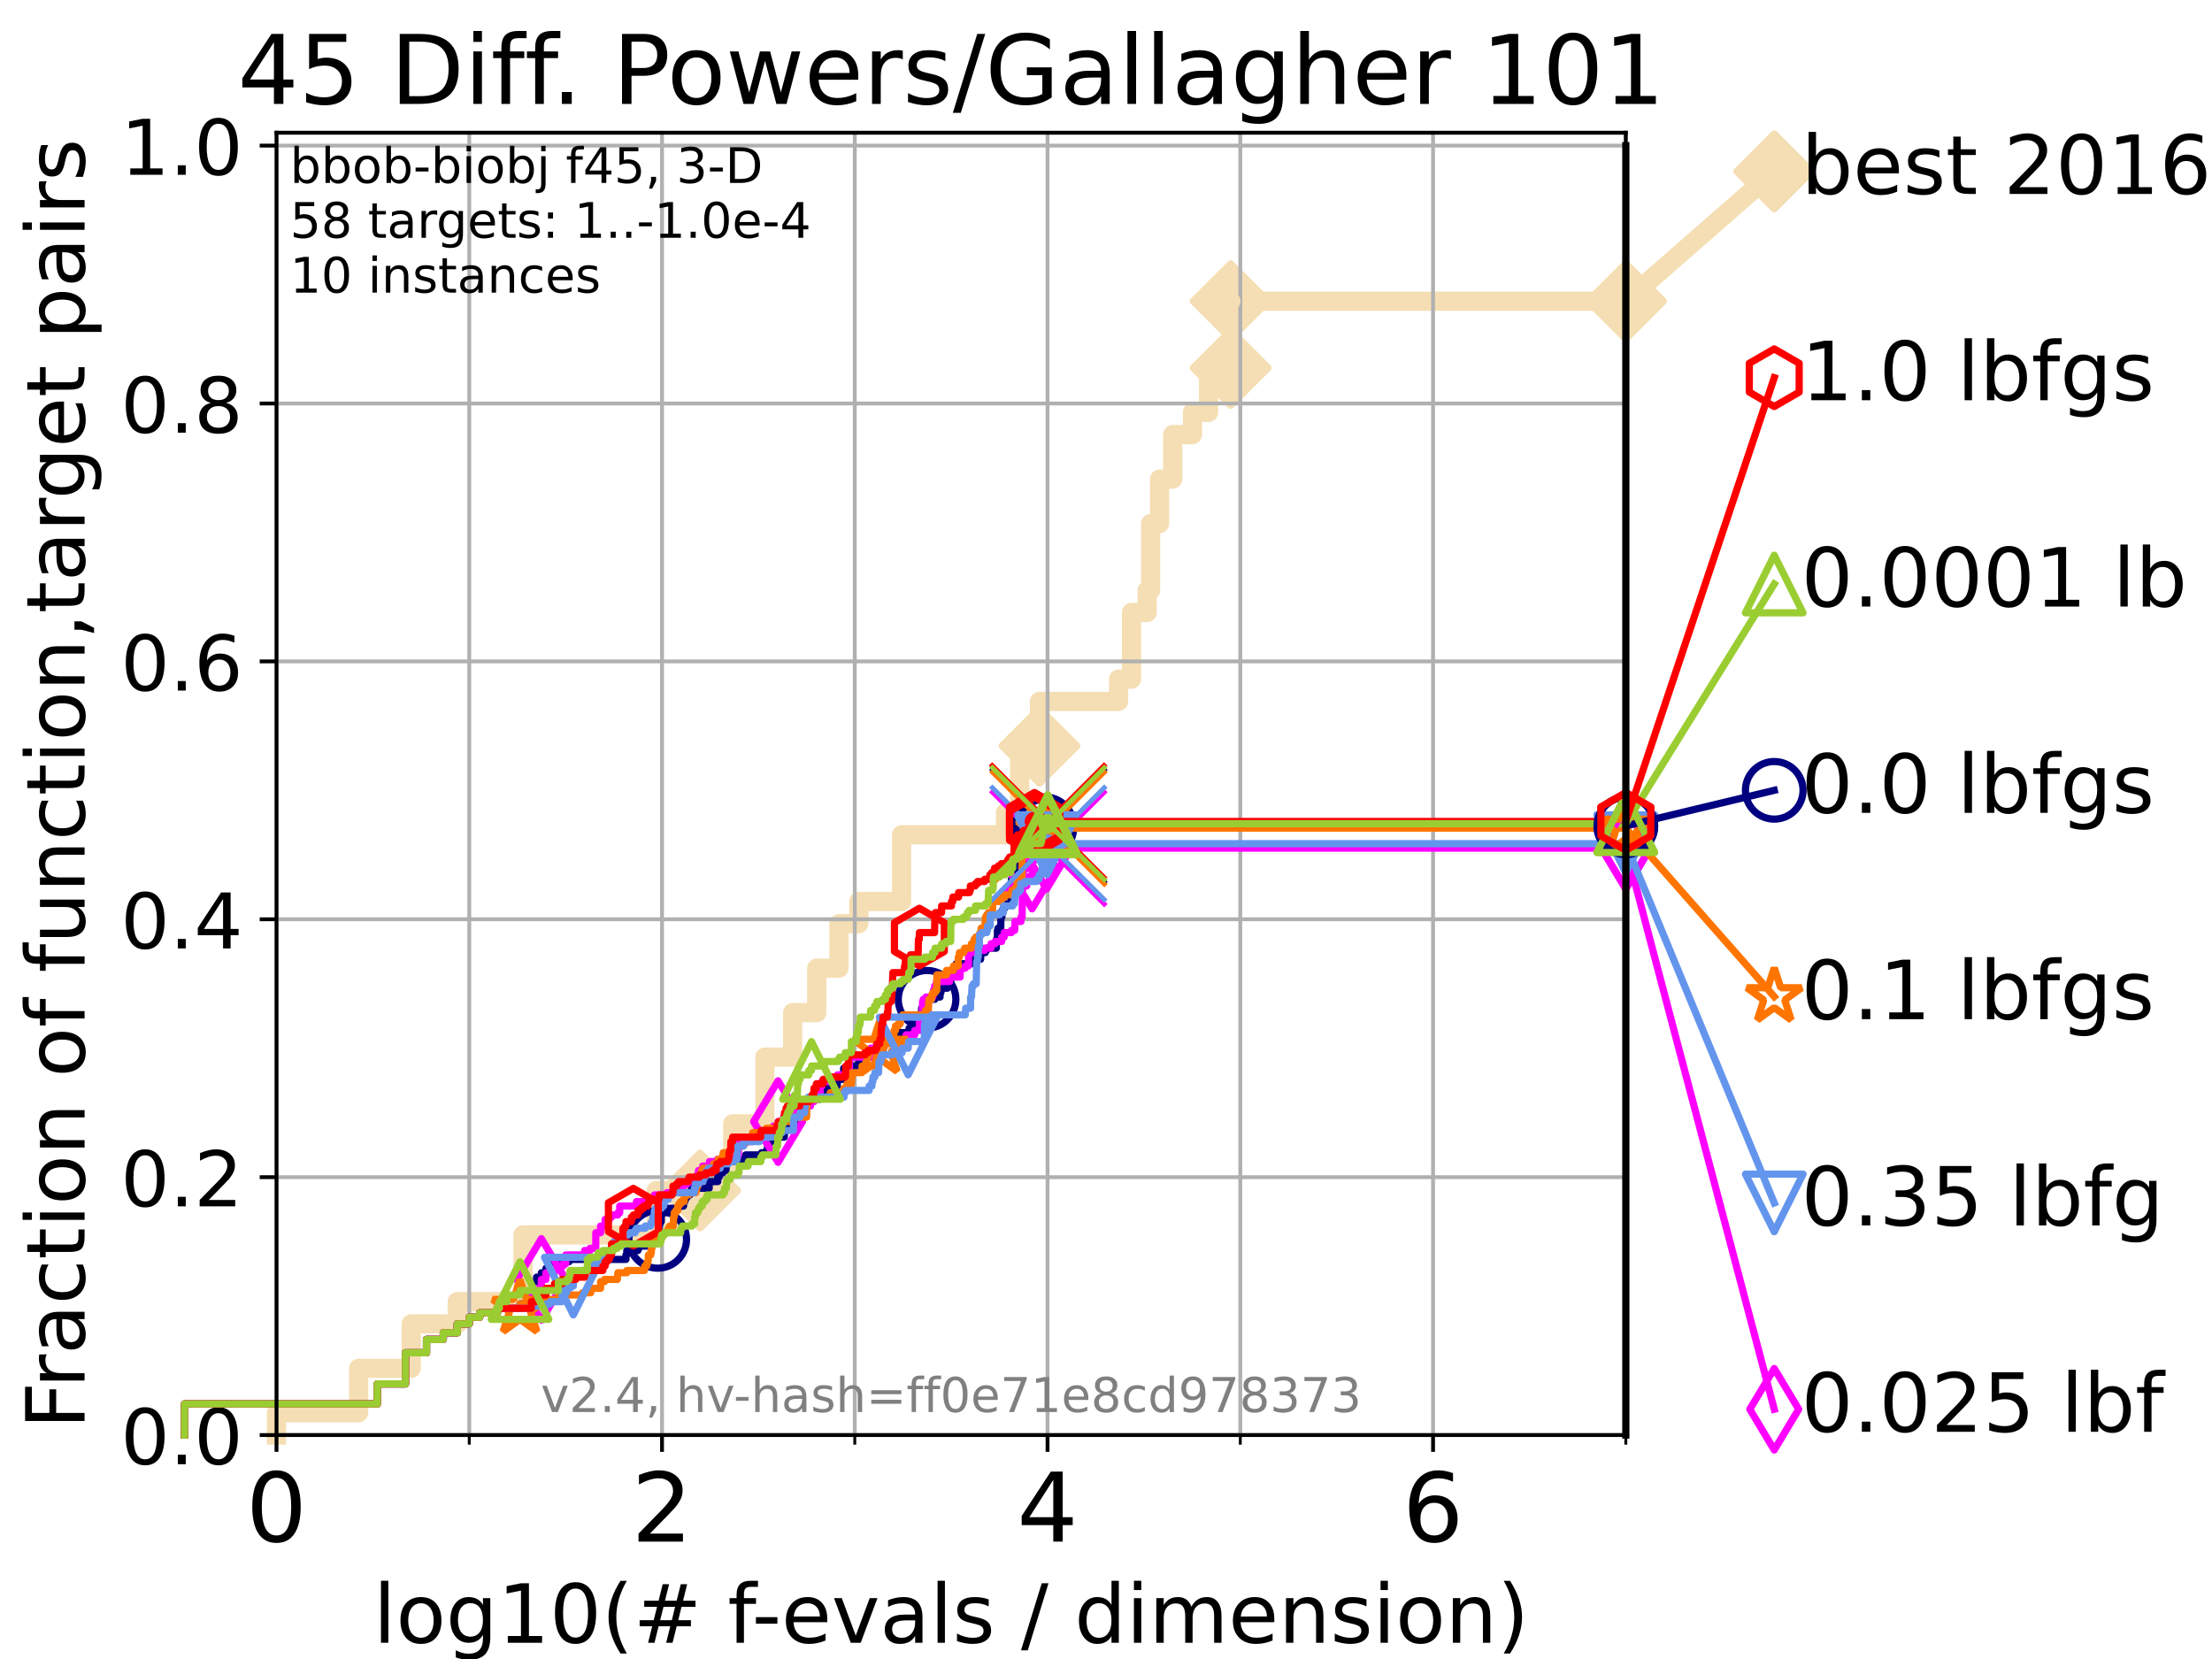 <?xml version="1.0" encoding="utf-8" standalone="no"?>
<!DOCTYPE svg PUBLIC "-//W3C//DTD SVG 1.1//EN"
  "http://www.w3.org/Graphics/SVG/1.1/DTD/svg11.dtd">
<!-- Created with matplotlib (https://matplotlib.org/) -->
<svg height="345.6pt" version="1.1" viewBox="0 0 460.8 345.6" width="460.8pt" xmlns="http://www.w3.org/2000/svg" xmlns:xlink="http://www.w3.org/1999/xlink">
 <defs>
  <style type="text/css">*{stroke-linecap:butt;stroke-linejoin:round;}</style>
 </defs>
 <g id="figure_1">
  <g id="patch_1">
   <path d="M 0 345.6 
L 460.8 345.6 
L 460.8 0 
L 0 0 
z
" style="fill:#ffffff;"/>
  </g>
  <g id="axes_1">
   <g id="patch_2">
    <path d="M 57.6 298.944 
L 338.688 298.944 
L 338.688 27.648 
L 57.6 27.648 
z
" style="fill:#ffffff;"/>
   </g>
   <g id="line2d_1">
    <path d="M 57.6 298.944 
L 57.6 294.313 
L 74.705 294.313 
L 74.705 285.05 
L 85.667 285.05 
L 85.667 275.788 
L 95.26 275.788 
L 95.26 271.157 
L 108.949 271.157 
L 108.949 257.263 
L 136.708 257.263 
L 136.708 248.001 
L 145.851 248.001 
L 145.851 243.37 
L 152.637 243.37 
L 152.637 234.107 
L 159.338 234.107 
L 159.338 220.214 
L 165.12 220.214 
L 165.12 210.951 
L 170.137 210.951 
L 170.137 201.689 
L 174.768 201.689 
L 174.768 192.426 
L 178.912 192.426 
L 178.912 187.795 
L 187.809 187.795 
L 187.809 173.901 
L 209.471 173.901 
L 209.471 169.27 
L 212.431 169.27 
L 212.431 155.377 
L 216.542 155.377 
L 216.542 146.114 
L 233.021 146.114 
L 233.021 141.483 
L 235.717 141.483 
L 235.717 127.589 
L 238.969 127.589 
L 238.969 122.958 
L 239.693 122.958 
L 239.693 109.065 
L 241.559 109.065 
L 241.559 99.802 
L 244.301 99.802 
L 244.301 90.54 
L 248.41 90.54 
L 248.41 85.909 
L 251.772 85.909 
L 251.772 76.646 
L 256.372 76.646 
L 256.372 62.753 
L 338.688 62.753 
" style="fill:none;stroke:#f5deb3;stroke-linecap:square;stroke-width:4;"/>
   </g>
   <g id="line2d_2">
    <defs>
     <path d="M 0 7.778 
L 7.778 0 
L 0 -7.778 
L -7.778 0 
z
" id="md9c3da90d7" style="stroke:#f5deb3;stroke-linejoin:miter;stroke-width:1.5;"/>
    </defs>
    <g>
     <use style="fill:#f5deb3;stroke:#f5deb3;stroke-linejoin:miter;stroke-width:1.5;" x="145.851" xlink:href="#md9c3da90d7" y="248.001"/>
     <use style="fill:#f5deb3;stroke:#f5deb3;stroke-linejoin:miter;stroke-width:1.5;" x="216.542" xlink:href="#md9c3da90d7" y="155.377"/>
     <use style="fill:#f5deb3;stroke:#f5deb3;stroke-linejoin:miter;stroke-width:1.5;" x="256.372" xlink:href="#md9c3da90d7" y="76.646"/>
     <use style="fill:#f5deb3;stroke:#f5deb3;stroke-linejoin:miter;stroke-width:1.5;" x="256.372" xlink:href="#md9c3da90d7" y="62.753"/>
     <use style="fill:#f5deb3;stroke:#f5deb3;stroke-linejoin:miter;stroke-width:1.5;" x="338.688" xlink:href="#md9c3da90d7" y="62.753"/>
    </g>
   </g>
   <g id="line2d_3">
    <path style="fill:none;stroke:#f5deb3;stroke-linecap:square;stroke-width:4;"/>
    <g/>
   </g>
   <g id="line2d_4">
    <path d="M 338.688 62.753 
L 369.608 35.706 
" style="fill:none;stroke:#f5deb3;stroke-linecap:square;stroke-width:4;"/>
    <g>
     <use style="fill:#f5deb3;stroke:#f5deb3;stroke-linejoin:miter;stroke-width:1.5;" x="338.688" xlink:href="#md9c3da90d7" y="62.753"/>
     <use style="fill:#f5deb3;stroke:#f5deb3;stroke-linejoin:miter;stroke-width:1.5;" x="369.608" xlink:href="#md9c3da90d7" y="35.706"/>
    </g>
   </g>
   <g id="matplotlib.axis_1">
    <g id="xtick_1">
     <g id="line2d_5">
      <path clip-path="url(#p9a9cdad786)" d="M 57.6 298.944 
L 57.6 27.648 
" style="fill:none;stroke:#b0b0b0;stroke-linecap:square;stroke-width:0.8;"/>
     </g>
     <g id="line2d_6">
      <defs>
       <path d="M 0 0 
L 0 3.5 
" id="m685bb02205" style="stroke:#000000;stroke-width:0.8;"/>
      </defs>
      <g>
       <use style="stroke:#000000;stroke-width:0.8;" x="57.6" xlink:href="#m685bb02205" y="298.944"/>
      </g>
     </g>
     <g id="text_1">
      <!-- 0 -->
      <g transform="translate(51.237 321.141)scale(0.2 -0.2)">
       <defs>
        <path d="M 31.781 66.406 
Q 24.172 66.406 20.328 58.906 
Q 16.5 51.422 16.5 36.375 
Q 16.5 21.391 20.328 13.891 
Q 24.172 6.391 31.781 6.391 
Q 39.453 6.391 43.281 13.891 
Q 47.125 21.391 47.125 36.375 
Q 47.125 51.422 43.281 58.906 
Q 39.453 66.406 31.781 66.406 
z
M 31.781 74.219 
Q 44.047 74.219 50.516 64.516 
Q 56.984 54.828 56.984 36.375 
Q 56.984 17.969 50.516 8.266 
Q 44.047 -1.422 31.781 -1.422 
Q 19.531 -1.422 13.062 8.266 
Q 6.594 17.969 6.594 36.375 
Q 6.594 54.828 13.062 64.516 
Q 19.531 74.219 31.781 74.219 
z
" id="DejaVuSans-48"/>
       </defs>
       <use xlink:href="#DejaVuSans-48"/>
      </g>
     </g>
    </g>
    <g id="xtick_2">
     <g id="line2d_7">
      <path clip-path="url(#p9a9cdad786)" d="M 137.911 298.944 
L 137.911 27.648 
" style="fill:none;stroke:#b0b0b0;stroke-linecap:square;stroke-width:0.8;"/>
     </g>
     <g id="line2d_8">
      <g>
       <use style="stroke:#000000;stroke-width:0.8;" x="137.911" xlink:href="#m685bb02205" y="298.944"/>
      </g>
     </g>
     <g id="text_2">
      <!-- 2 -->
      <g transform="translate(131.548 321.141)scale(0.2 -0.2)">
       <defs>
        <path d="M 19.188 8.297 
L 53.609 8.297 
L 53.609 0 
L 7.328 0 
L 7.328 8.297 
Q 12.938 14.109 22.625 23.891 
Q 32.328 33.688 34.812 36.531 
Q 39.547 41.844 41.422 45.531 
Q 43.312 49.219 43.312 52.781 
Q 43.312 58.594 39.234 62.25 
Q 35.156 65.922 28.609 65.922 
Q 23.969 65.922 18.812 64.312 
Q 13.672 62.703 7.812 59.422 
L 7.812 69.391 
Q 13.766 71.781 18.938 73 
Q 24.125 74.219 28.422 74.219 
Q 39.75 74.219 46.484 68.547 
Q 53.219 62.891 53.219 53.422 
Q 53.219 48.922 51.531 44.891 
Q 49.859 40.875 45.406 35.406 
Q 44.188 33.984 37.641 27.219 
Q 31.109 20.453 19.188 8.297 
z
" id="DejaVuSans-50"/>
       </defs>
       <use xlink:href="#DejaVuSans-50"/>
      </g>
     </g>
    </g>
    <g id="xtick_3">
     <g id="line2d_9">
      <path clip-path="url(#p9a9cdad786)" d="M 218.222 298.944 
L 218.222 27.648 
" style="fill:none;stroke:#b0b0b0;stroke-linecap:square;stroke-width:0.8;"/>
     </g>
     <g id="line2d_10">
      <g>
       <use style="stroke:#000000;stroke-width:0.8;" x="218.222" xlink:href="#m685bb02205" y="298.944"/>
      </g>
     </g>
     <g id="text_3">
      <!-- 4 -->
      <g transform="translate(211.859 321.141)scale(0.2 -0.2)">
       <defs>
        <path d="M 37.797 64.312 
L 12.891 25.391 
L 37.797 25.391 
z
M 35.203 72.906 
L 47.609 72.906 
L 47.609 25.391 
L 58.016 25.391 
L 58.016 17.188 
L 47.609 17.188 
L 47.609 0 
L 37.797 0 
L 37.797 17.188 
L 4.891 17.188 
L 4.891 26.703 
z
" id="DejaVuSans-52"/>
       </defs>
       <use xlink:href="#DejaVuSans-52"/>
      </g>
     </g>
    </g>
    <g id="xtick_4">
     <g id="line2d_11">
      <path clip-path="url(#p9a9cdad786)" d="M 298.533 298.944 
L 298.533 27.648 
" style="fill:none;stroke:#b0b0b0;stroke-linecap:square;stroke-width:0.8;"/>
     </g>
     <g id="line2d_12">
      <g>
       <use style="stroke:#000000;stroke-width:0.8;" x="298.533" xlink:href="#m685bb02205" y="298.944"/>
      </g>
     </g>
     <g id="text_4">
      <!-- 6 -->
      <g transform="translate(292.17 321.141)scale(0.2 -0.2)">
       <defs>
        <path d="M 33.016 40.375 
Q 26.375 40.375 22.484 35.828 
Q 18.609 31.297 18.609 23.391 
Q 18.609 15.531 22.484 10.953 
Q 26.375 6.391 33.016 6.391 
Q 39.656 6.391 43.531 10.953 
Q 47.406 15.531 47.406 23.391 
Q 47.406 31.297 43.531 35.828 
Q 39.656 40.375 33.016 40.375 
z
M 52.594 71.297 
L 52.594 62.312 
Q 48.875 64.062 45.094 64.984 
Q 41.312 65.922 37.594 65.922 
Q 27.828 65.922 22.672 59.328 
Q 17.531 52.734 16.797 39.406 
Q 19.672 43.656 24.016 45.922 
Q 28.375 48.188 33.594 48.188 
Q 44.578 48.188 50.953 41.516 
Q 57.328 34.859 57.328 23.391 
Q 57.328 12.156 50.688 5.359 
Q 44.047 -1.422 33.016 -1.422 
Q 20.359 -1.422 13.672 8.266 
Q 6.984 17.969 6.984 36.375 
Q 6.984 53.656 15.188 63.938 
Q 23.391 74.219 37.203 74.219 
Q 40.922 74.219 44.703 73.484 
Q 48.484 72.75 52.594 71.297 
z
" id="DejaVuSans-54"/>
       </defs>
       <use xlink:href="#DejaVuSans-54"/>
      </g>
     </g>
    </g>
    <g id="xtick_5">
     <g id="line2d_13">
      <path clip-path="url(#p9a9cdad786)" d="M 97.755 298.944 
L 97.755 27.648 
" style="fill:none;stroke:#b0b0b0;stroke-linecap:square;stroke-width:0.8;"/>
     </g>
     <g id="line2d_14">
      <defs>
       <path d="M 0 0 
L 0 2 
" id="mf6e24d4c2d" style="stroke:#000000;stroke-width:0.6;"/>
      </defs>
      <g>
       <use style="stroke:#000000;stroke-width:0.6;" x="97.755" xlink:href="#mf6e24d4c2d" y="298.944"/>
      </g>
     </g>
    </g>
    <g id="xtick_6">
     <g id="line2d_15">
      <path clip-path="url(#p9a9cdad786)" d="M 178.066 298.944 
L 178.066 27.648 
" style="fill:none;stroke:#b0b0b0;stroke-linecap:square;stroke-width:0.8;"/>
     </g>
     <g id="line2d_16">
      <g>
       <use style="stroke:#000000;stroke-width:0.6;" x="178.066" xlink:href="#mf6e24d4c2d" y="298.944"/>
      </g>
     </g>
    </g>
    <g id="xtick_7">
     <g id="line2d_17">
      <path clip-path="url(#p9a9cdad786)" d="M 258.377 298.944 
L 258.377 27.648 
" style="fill:none;stroke:#b0b0b0;stroke-linecap:square;stroke-width:0.8;"/>
     </g>
     <g id="line2d_18">
      <g>
       <use style="stroke:#000000;stroke-width:0.6;" x="258.377" xlink:href="#mf6e24d4c2d" y="298.944"/>
      </g>
     </g>
    </g>
    <g id="xtick_8">
     <g id="line2d_19">
      <path clip-path="url(#p9a9cdad786)" d="M 338.688 298.944 
L 338.688 27.648 
" style="fill:none;stroke:#b0b0b0;stroke-linecap:square;stroke-width:0.8;"/>
     </g>
     <g id="line2d_20">
      <g>
       <use style="stroke:#000000;stroke-width:0.6;" x="338.688" xlink:href="#mf6e24d4c2d" y="298.944"/>
      </g>
     </g>
    </g>
    <g id="text_5">
     <!-- log10(# f-evals / dimension) -->
     <g transform="translate(77.764 342.218)scale(0.17 -0.17)">
      <defs>
       <path d="M 9.422 75.984 
L 18.406 75.984 
L 18.406 0 
L 9.422 0 
z
" id="DejaVuSans-108"/>
       <path d="M 30.609 48.391 
Q 23.391 48.391 19.188 42.75 
Q 14.984 37.109 14.984 27.297 
Q 14.984 17.484 19.156 11.844 
Q 23.344 6.203 30.609 6.203 
Q 37.797 6.203 41.984 11.859 
Q 46.188 17.531 46.188 27.297 
Q 46.188 37.016 41.984 42.703 
Q 37.797 48.391 30.609 48.391 
z
M 30.609 56 
Q 42.328 56 49.016 48.375 
Q 55.719 40.766 55.719 27.297 
Q 55.719 13.875 49.016 6.219 
Q 42.328 -1.422 30.609 -1.422 
Q 18.844 -1.422 12.172 6.219 
Q 5.516 13.875 5.516 27.297 
Q 5.516 40.766 12.172 48.375 
Q 18.844 56 30.609 56 
z
" id="DejaVuSans-111"/>
       <path d="M 45.406 27.984 
Q 45.406 37.75 41.375 43.109 
Q 37.359 48.484 30.078 48.484 
Q 22.859 48.484 18.828 43.109 
Q 14.797 37.75 14.797 27.984 
Q 14.797 18.266 18.828 12.891 
Q 22.859 7.516 30.078 7.516 
Q 37.359 7.516 41.375 12.891 
Q 45.406 18.266 45.406 27.984 
z
M 54.391 6.781 
Q 54.391 -7.172 48.188 -13.984 
Q 42 -20.797 29.203 -20.797 
Q 24.469 -20.797 20.266 -20.094 
Q 16.062 -19.391 12.109 -17.922 
L 12.109 -9.188 
Q 16.062 -11.328 19.922 -12.344 
Q 23.781 -13.375 27.781 -13.375 
Q 36.625 -13.375 41.016 -8.766 
Q 45.406 -4.156 45.406 5.172 
L 45.406 9.625 
Q 42.625 4.781 38.281 2.391 
Q 33.938 0 27.875 0 
Q 17.828 0 11.672 7.656 
Q 5.516 15.328 5.516 27.984 
Q 5.516 40.672 11.672 48.328 
Q 17.828 56 27.875 56 
Q 33.938 56 38.281 53.609 
Q 42.625 51.219 45.406 46.391 
L 45.406 54.688 
L 54.391 54.688 
z
" id="DejaVuSans-103"/>
       <path d="M 12.406 8.297 
L 28.516 8.297 
L 28.516 63.922 
L 10.984 60.406 
L 10.984 69.391 
L 28.422 72.906 
L 38.281 72.906 
L 38.281 8.297 
L 54.391 8.297 
L 54.391 0 
L 12.406 0 
z
" id="DejaVuSans-49"/>
       <path d="M 31 75.875 
Q 24.469 64.656 21.281 53.656 
Q 18.109 42.672 18.109 31.391 
Q 18.109 20.125 21.312 9.062 
Q 24.516 -2 31 -13.188 
L 23.188 -13.188 
Q 15.875 -1.703 12.234 9.375 
Q 8.594 20.453 8.594 31.391 
Q 8.594 42.281 12.203 53.312 
Q 15.828 64.359 23.188 75.875 
z
" id="DejaVuSans-40"/>
       <path d="M 51.125 44 
L 36.922 44 
L 32.812 27.688 
L 47.125 27.688 
z
M 43.797 71.781 
L 38.719 51.516 
L 52.984 51.516 
L 58.109 71.781 
L 65.922 71.781 
L 60.891 51.516 
L 76.125 51.516 
L 76.125 44 
L 58.984 44 
L 54.984 27.688 
L 70.516 27.688 
L 70.516 20.219 
L 53.078 20.219 
L 48 0 
L 40.188 0 
L 45.219 20.219 
L 30.906 20.219 
L 25.875 0 
L 18.016 0 
L 23.094 20.219 
L 7.719 20.219 
L 7.719 27.688 
L 24.906 27.688 
L 29 44 
L 13.281 44 
L 13.281 51.516 
L 30.906 51.516 
L 35.891 71.781 
z
" id="DejaVuSans-35"/>
       <path id="DejaVuSans-32"/>
       <path d="M 37.109 75.984 
L 37.109 68.5 
L 28.516 68.5 
Q 23.688 68.5 21.797 66.547 
Q 19.922 64.594 19.922 59.516 
L 19.922 54.688 
L 34.719 54.688 
L 34.719 47.703 
L 19.922 47.703 
L 19.922 0 
L 10.891 0 
L 10.891 47.703 
L 2.297 47.703 
L 2.297 54.688 
L 10.891 54.688 
L 10.891 58.5 
Q 10.891 67.625 15.141 71.797 
Q 19.391 75.984 28.609 75.984 
z
" id="DejaVuSans-102"/>
       <path d="M 4.891 31.391 
L 31.203 31.391 
L 31.203 23.391 
L 4.891 23.391 
z
" id="DejaVuSans-45"/>
       <path d="M 56.203 29.594 
L 56.203 25.203 
L 14.891 25.203 
Q 15.484 15.922 20.484 11.062 
Q 25.484 6.203 34.422 6.203 
Q 39.594 6.203 44.453 7.469 
Q 49.312 8.734 54.109 11.281 
L 54.109 2.781 
Q 49.266 0.734 44.188 -0.344 
Q 39.109 -1.422 33.891 -1.422 
Q 20.797 -1.422 13.156 6.188 
Q 5.516 13.812 5.516 26.812 
Q 5.516 40.234 12.766 48.109 
Q 20.016 56 32.328 56 
Q 43.359 56 49.781 48.891 
Q 56.203 41.797 56.203 29.594 
z
M 47.219 32.234 
Q 47.125 39.594 43.094 43.984 
Q 39.062 48.391 32.422 48.391 
Q 24.906 48.391 20.391 44.141 
Q 15.875 39.891 15.188 32.172 
z
" id="DejaVuSans-101"/>
       <path d="M 2.984 54.688 
L 12.5 54.688 
L 29.594 8.797 
L 46.688 54.688 
L 56.203 54.688 
L 35.688 0 
L 23.484 0 
z
" id="DejaVuSans-118"/>
       <path d="M 34.281 27.484 
Q 23.391 27.484 19.188 25 
Q 14.984 22.516 14.984 16.5 
Q 14.984 11.719 18.141 8.906 
Q 21.297 6.109 26.703 6.109 
Q 34.188 6.109 38.703 11.406 
Q 43.219 16.703 43.219 25.484 
L 43.219 27.484 
z
M 52.203 31.203 
L 52.203 0 
L 43.219 0 
L 43.219 8.297 
Q 40.141 3.328 35.547 0.953 
Q 30.953 -1.422 24.312 -1.422 
Q 15.922 -1.422 10.953 3.297 
Q 6 8.016 6 15.922 
Q 6 25.141 12.172 29.828 
Q 18.359 34.516 30.609 34.516 
L 43.219 34.516 
L 43.219 35.406 
Q 43.219 41.609 39.141 45 
Q 35.062 48.391 27.688 48.391 
Q 23 48.391 18.547 47.266 
Q 14.109 46.141 10.016 43.891 
L 10.016 52.203 
Q 14.938 54.109 19.578 55.047 
Q 24.219 56 28.609 56 
Q 40.484 56 46.344 49.844 
Q 52.203 43.703 52.203 31.203 
z
" id="DejaVuSans-97"/>
       <path d="M 44.281 53.078 
L 44.281 44.578 
Q 40.484 46.531 36.375 47.5 
Q 32.281 48.484 27.875 48.484 
Q 21.188 48.484 17.844 46.438 
Q 14.5 44.391 14.5 40.281 
Q 14.5 37.156 16.891 35.375 
Q 19.281 33.594 26.516 31.984 
L 29.594 31.297 
Q 39.156 29.25 43.188 25.516 
Q 47.219 21.781 47.219 15.094 
Q 47.219 7.469 41.188 3.016 
Q 35.156 -1.422 24.609 -1.422 
Q 20.219 -1.422 15.453 -0.562 
Q 10.688 0.297 5.422 2 
L 5.422 11.281 
Q 10.406 8.688 15.234 7.391 
Q 20.062 6.109 24.812 6.109 
Q 31.156 6.109 34.562 8.281 
Q 37.984 10.453 37.984 14.406 
Q 37.984 18.062 35.516 20.016 
Q 33.062 21.969 24.703 23.781 
L 21.578 24.516 
Q 13.234 26.266 9.516 29.906 
Q 5.812 33.547 5.812 39.891 
Q 5.812 47.609 11.281 51.797 
Q 16.75 56 26.812 56 
Q 31.781 56 36.172 55.266 
Q 40.578 54.547 44.281 53.078 
z
" id="DejaVuSans-115"/>
       <path d="M 25.391 72.906 
L 33.688 72.906 
L 8.297 -9.281 
L 0 -9.281 
z
" id="DejaVuSans-47"/>
       <path d="M 45.406 46.391 
L 45.406 75.984 
L 54.391 75.984 
L 54.391 0 
L 45.406 0 
L 45.406 8.203 
Q 42.578 3.328 38.25 0.953 
Q 33.938 -1.422 27.875 -1.422 
Q 17.969 -1.422 11.734 6.484 
Q 5.516 14.406 5.516 27.297 
Q 5.516 40.188 11.734 48.094 
Q 17.969 56 27.875 56 
Q 33.938 56 38.25 53.625 
Q 42.578 51.266 45.406 46.391 
z
M 14.797 27.297 
Q 14.797 17.391 18.875 11.75 
Q 22.953 6.109 30.078 6.109 
Q 37.203 6.109 41.297 11.75 
Q 45.406 17.391 45.406 27.297 
Q 45.406 37.203 41.297 42.844 
Q 37.203 48.484 30.078 48.484 
Q 22.953 48.484 18.875 42.844 
Q 14.797 37.203 14.797 27.297 
z
" id="DejaVuSans-100"/>
       <path d="M 9.422 54.688 
L 18.406 54.688 
L 18.406 0 
L 9.422 0 
z
M 9.422 75.984 
L 18.406 75.984 
L 18.406 64.594 
L 9.422 64.594 
z
" id="DejaVuSans-105"/>
       <path d="M 52 44.188 
Q 55.375 50.25 60.062 53.125 
Q 64.75 56 71.094 56 
Q 79.641 56 84.281 50.016 
Q 88.922 44.047 88.922 33.016 
L 88.922 0 
L 79.891 0 
L 79.891 32.719 
Q 79.891 40.578 77.094 44.375 
Q 74.312 48.188 68.609 48.188 
Q 61.625 48.188 57.562 43.547 
Q 53.516 38.922 53.516 30.906 
L 53.516 0 
L 44.484 0 
L 44.484 32.719 
Q 44.484 40.625 41.703 44.406 
Q 38.922 48.188 33.109 48.188 
Q 26.219 48.188 22.156 43.531 
Q 18.109 38.875 18.109 30.906 
L 18.109 0 
L 9.078 0 
L 9.078 54.688 
L 18.109 54.688 
L 18.109 46.188 
Q 21.188 51.219 25.484 53.609 
Q 29.781 56 35.688 56 
Q 41.656 56 45.828 52.969 
Q 50 49.953 52 44.188 
z
" id="DejaVuSans-109"/>
       <path d="M 54.891 33.016 
L 54.891 0 
L 45.906 0 
L 45.906 32.719 
Q 45.906 40.484 42.875 44.328 
Q 39.844 48.188 33.797 48.188 
Q 26.516 48.188 22.312 43.547 
Q 18.109 38.922 18.109 30.906 
L 18.109 0 
L 9.078 0 
L 9.078 54.688 
L 18.109 54.688 
L 18.109 46.188 
Q 21.344 51.125 25.703 53.562 
Q 30.078 56 35.797 56 
Q 45.219 56 50.047 50.172 
Q 54.891 44.344 54.891 33.016 
z
" id="DejaVuSans-110"/>
       <path d="M 8.016 75.875 
L 15.828 75.875 
Q 23.141 64.359 26.781 53.312 
Q 30.422 42.281 30.422 31.391 
Q 30.422 20.453 26.781 9.375 
Q 23.141 -1.703 15.828 -13.188 
L 8.016 -13.188 
Q 14.5 -2 17.703 9.062 
Q 20.906 20.125 20.906 31.391 
Q 20.906 42.672 17.703 53.656 
Q 14.5 64.656 8.016 75.875 
z
" id="DejaVuSans-41"/>
      </defs>
      <use xlink:href="#DejaVuSans-108"/>
      <use x="27.783" xlink:href="#DejaVuSans-111"/>
      <use x="88.965" xlink:href="#DejaVuSans-103"/>
      <use x="152.441" xlink:href="#DejaVuSans-49"/>
      <use x="216.064" xlink:href="#DejaVuSans-48"/>
      <use x="279.688" xlink:href="#DejaVuSans-40"/>
      <use x="318.701" xlink:href="#DejaVuSans-35"/>
      <use x="402.49" xlink:href="#DejaVuSans-32"/>
      <use x="434.277" xlink:href="#DejaVuSans-102"/>
      <use x="463.982" xlink:href="#DejaVuSans-45"/>
      <use x="500.066" xlink:href="#DejaVuSans-101"/>
      <use x="561.59" xlink:href="#DejaVuSans-118"/>
      <use x="620.77" xlink:href="#DejaVuSans-97"/>
      <use x="682.049" xlink:href="#DejaVuSans-108"/>
      <use x="709.832" xlink:href="#DejaVuSans-115"/>
      <use x="761.932" xlink:href="#DejaVuSans-32"/>
      <use x="793.719" xlink:href="#DejaVuSans-47"/>
      <use x="827.41" xlink:href="#DejaVuSans-32"/>
      <use x="859.197" xlink:href="#DejaVuSans-100"/>
      <use x="922.674" xlink:href="#DejaVuSans-105"/>
      <use x="950.457" xlink:href="#DejaVuSans-109"/>
      <use x="1047.869" xlink:href="#DejaVuSans-101"/>
      <use x="1109.393" xlink:href="#DejaVuSans-110"/>
      <use x="1172.771" xlink:href="#DejaVuSans-115"/>
      <use x="1224.871" xlink:href="#DejaVuSans-105"/>
      <use x="1252.654" xlink:href="#DejaVuSans-111"/>
      <use x="1313.836" xlink:href="#DejaVuSans-110"/>
      <use x="1377.215" xlink:href="#DejaVuSans-41"/>
     </g>
    </g>
   </g>
   <g id="matplotlib.axis_2">
    <g id="ytick_1">
     <g id="line2d_21">
      <path clip-path="url(#p9a9cdad786)" d="M 57.6 298.944 
L 338.688 298.944 
" style="fill:none;stroke:#b0b0b0;stroke-linecap:square;stroke-width:0.8;"/>
     </g>
     <g id="line2d_22">
      <defs>
       <path d="M 0 0 
L -3.5 0 
" id="mf6171f4a8b" style="stroke:#000000;stroke-width:0.8;"/>
      </defs>
      <g>
       <use style="stroke:#000000;stroke-width:0.8;" x="57.6" xlink:href="#mf6171f4a8b" y="298.944"/>
      </g>
     </g>
     <g id="text_6">
      <!-- 0.0 -->
      <g transform="translate(25.155 305.023)scale(0.16 -0.16)">
       <defs>
        <path d="M 10.688 12.406 
L 21 12.406 
L 21 0 
L 10.688 0 
z
" id="DejaVuSans-46"/>
       </defs>
       <use xlink:href="#DejaVuSans-48"/>
       <use x="63.623" xlink:href="#DejaVuSans-46"/>
       <use x="95.41" xlink:href="#DejaVuSans-48"/>
      </g>
     </g>
    </g>
    <g id="ytick_2">
     <g id="line2d_23">
      <path clip-path="url(#p9a9cdad786)" d="M 57.6 245.222 
L 338.688 245.222 
" style="fill:none;stroke:#b0b0b0;stroke-linecap:square;stroke-width:0.8;"/>
     </g>
     <g id="line2d_24">
      <g>
       <use style="stroke:#000000;stroke-width:0.8;" x="57.6" xlink:href="#mf6171f4a8b" y="245.222"/>
      </g>
     </g>
     <g id="text_7">
      <!-- 0.2 -->
      <g transform="translate(25.155 251.301)scale(0.16 -0.16)">
       <use xlink:href="#DejaVuSans-48"/>
       <use x="63.623" xlink:href="#DejaVuSans-46"/>
       <use x="95.41" xlink:href="#DejaVuSans-50"/>
      </g>
     </g>
    </g>
    <g id="ytick_3">
     <g id="line2d_25">
      <path clip-path="url(#p9a9cdad786)" d="M 57.6 191.5 
L 338.688 191.5 
" style="fill:none;stroke:#b0b0b0;stroke-linecap:square;stroke-width:0.8;"/>
     </g>
     <g id="line2d_26">
      <g>
       <use style="stroke:#000000;stroke-width:0.8;" x="57.6" xlink:href="#mf6171f4a8b" y="191.5"/>
      </g>
     </g>
     <g id="text_8">
      <!-- 0.4 -->
      <g transform="translate(25.155 197.579)scale(0.16 -0.16)">
       <use xlink:href="#DejaVuSans-48"/>
       <use x="63.623" xlink:href="#DejaVuSans-46"/>
       <use x="95.41" xlink:href="#DejaVuSans-52"/>
      </g>
     </g>
    </g>
    <g id="ytick_4">
     <g id="line2d_27">
      <path clip-path="url(#p9a9cdad786)" d="M 57.6 137.778 
L 338.688 137.778 
" style="fill:none;stroke:#b0b0b0;stroke-linecap:square;stroke-width:0.8;"/>
     </g>
     <g id="line2d_28">
      <g>
       <use style="stroke:#000000;stroke-width:0.8;" x="57.6" xlink:href="#mf6171f4a8b" y="137.778"/>
      </g>
     </g>
     <g id="text_9">
      <!-- 0.6 -->
      <g transform="translate(25.155 143.857)scale(0.16 -0.16)">
       <use xlink:href="#DejaVuSans-48"/>
       <use x="63.623" xlink:href="#DejaVuSans-46"/>
       <use x="95.41" xlink:href="#DejaVuSans-54"/>
      </g>
     </g>
    </g>
    <g id="ytick_5">
     <g id="line2d_29">
      <path clip-path="url(#p9a9cdad786)" d="M 57.6 84.056 
L 338.688 84.056 
" style="fill:none;stroke:#b0b0b0;stroke-linecap:square;stroke-width:0.8;"/>
     </g>
     <g id="line2d_30">
      <g>
       <use style="stroke:#000000;stroke-width:0.8;" x="57.6" xlink:href="#mf6171f4a8b" y="84.056"/>
      </g>
     </g>
     <g id="text_10">
      <!-- 0.8 -->
      <g transform="translate(25.155 90.135)scale(0.16 -0.16)">
       <defs>
        <path d="M 31.781 34.625 
Q 24.75 34.625 20.719 30.859 
Q 16.703 27.094 16.703 20.516 
Q 16.703 13.922 20.719 10.156 
Q 24.75 6.391 31.781 6.391 
Q 38.812 6.391 42.859 10.172 
Q 46.922 13.969 46.922 20.516 
Q 46.922 27.094 42.891 30.859 
Q 38.875 34.625 31.781 34.625 
z
M 21.922 38.812 
Q 15.578 40.375 12.031 44.719 
Q 8.5 49.078 8.5 55.328 
Q 8.5 64.062 14.719 69.141 
Q 20.953 74.219 31.781 74.219 
Q 42.672 74.219 48.875 69.141 
Q 55.078 64.062 55.078 55.328 
Q 55.078 49.078 51.531 44.719 
Q 48 40.375 41.703 38.812 
Q 48.828 37.156 52.797 32.312 
Q 56.781 27.484 56.781 20.516 
Q 56.781 9.906 50.312 4.234 
Q 43.844 -1.422 31.781 -1.422 
Q 19.734 -1.422 13.25 4.234 
Q 6.781 9.906 6.781 20.516 
Q 6.781 27.484 10.781 32.312 
Q 14.797 37.156 21.922 38.812 
z
M 18.312 54.391 
Q 18.312 48.734 21.844 45.562 
Q 25.391 42.391 31.781 42.391 
Q 38.141 42.391 41.719 45.562 
Q 45.312 48.734 45.312 54.391 
Q 45.312 60.062 41.719 63.234 
Q 38.141 66.406 31.781 66.406 
Q 25.391 66.406 21.844 63.234 
Q 18.312 60.062 18.312 54.391 
z
" id="DejaVuSans-56"/>
       </defs>
       <use xlink:href="#DejaVuSans-48"/>
       <use x="63.623" xlink:href="#DejaVuSans-46"/>
       <use x="95.41" xlink:href="#DejaVuSans-56"/>
      </g>
     </g>
    </g>
    <g id="ytick_6">
     <g id="line2d_31">
      <path clip-path="url(#p9a9cdad786)" d="M 57.6 30.334 
L 338.688 30.334 
" style="fill:none;stroke:#b0b0b0;stroke-linecap:square;stroke-width:0.8;"/>
     </g>
     <g id="line2d_32">
      <g>
       <use style="stroke:#000000;stroke-width:0.8;" x="57.6" xlink:href="#mf6171f4a8b" y="30.334"/>
      </g>
     </g>
     <g id="text_11">
      <!-- 1.0 -->
      <g transform="translate(25.155 36.413)scale(0.16 -0.16)">
       <use xlink:href="#DejaVuSans-49"/>
       <use x="63.623" xlink:href="#DejaVuSans-46"/>
       <use x="95.41" xlink:href="#DejaVuSans-48"/>
      </g>
     </g>
    </g>
    <g id="text_12">
     <!-- Fraction of function,target pairs -->
     <g transform="translate(17.62 297.681)rotate(-90)scale(0.17 -0.17)">
      <defs>
       <path d="M 9.812 72.906 
L 51.703 72.906 
L 51.703 64.594 
L 19.672 64.594 
L 19.672 43.109 
L 48.578 43.109 
L 48.578 34.812 
L 19.672 34.812 
L 19.672 0 
L 9.812 0 
z
" id="DejaVuSans-70"/>
       <path d="M 41.109 46.297 
Q 39.594 47.172 37.812 47.578 
Q 36.031 48 33.891 48 
Q 26.266 48 22.188 43.047 
Q 18.109 38.094 18.109 28.812 
L 18.109 0 
L 9.078 0 
L 9.078 54.688 
L 18.109 54.688 
L 18.109 46.188 
Q 20.953 51.172 25.484 53.578 
Q 30.031 56 36.531 56 
Q 37.453 56 38.578 55.875 
Q 39.703 55.766 41.062 55.516 
z
" id="DejaVuSans-114"/>
       <path d="M 48.781 52.594 
L 48.781 44.188 
Q 44.969 46.297 41.141 47.344 
Q 37.312 48.391 33.406 48.391 
Q 24.656 48.391 19.812 42.844 
Q 14.984 37.312 14.984 27.297 
Q 14.984 17.281 19.812 11.734 
Q 24.656 6.203 33.406 6.203 
Q 37.312 6.203 41.141 7.25 
Q 44.969 8.297 48.781 10.406 
L 48.781 2.094 
Q 45.016 0.344 40.984 -0.531 
Q 36.969 -1.422 32.422 -1.422 
Q 20.062 -1.422 12.781 6.344 
Q 5.516 14.109 5.516 27.297 
Q 5.516 40.672 12.859 48.328 
Q 20.219 56 33.016 56 
Q 37.156 56 41.109 55.141 
Q 45.062 54.297 48.781 52.594 
z
" id="DejaVuSans-99"/>
       <path d="M 18.312 70.219 
L 18.312 54.688 
L 36.812 54.688 
L 36.812 47.703 
L 18.312 47.703 
L 18.312 18.016 
Q 18.312 11.328 20.141 9.422 
Q 21.969 7.516 27.594 7.516 
L 36.812 7.516 
L 36.812 0 
L 27.594 0 
Q 17.188 0 13.234 3.875 
Q 9.281 7.766 9.281 18.016 
L 9.281 47.703 
L 2.688 47.703 
L 2.688 54.688 
L 9.281 54.688 
L 9.281 70.219 
z
" id="DejaVuSans-116"/>
       <path d="M 8.5 21.578 
L 8.5 54.688 
L 17.484 54.688 
L 17.484 21.922 
Q 17.484 14.156 20.5 10.266 
Q 23.531 6.391 29.594 6.391 
Q 36.859 6.391 41.078 11.031 
Q 45.312 15.672 45.312 23.688 
L 45.312 54.688 
L 54.297 54.688 
L 54.297 0 
L 45.312 0 
L 45.312 8.406 
Q 42.047 3.422 37.719 1 
Q 33.406 -1.422 27.688 -1.422 
Q 18.266 -1.422 13.375 4.438 
Q 8.5 10.297 8.5 21.578 
z
M 31.109 56 
z
" id="DejaVuSans-117"/>
       <path d="M 11.719 12.406 
L 22.016 12.406 
L 22.016 4 
L 14.016 -11.625 
L 7.719 -11.625 
L 11.719 4 
z
" id="DejaVuSans-44"/>
       <path d="M 18.109 8.203 
L 18.109 -20.797 
L 9.078 -20.797 
L 9.078 54.688 
L 18.109 54.688 
L 18.109 46.391 
Q 20.953 51.266 25.266 53.625 
Q 29.594 56 35.594 56 
Q 45.562 56 51.781 48.094 
Q 58.016 40.188 58.016 27.297 
Q 58.016 14.406 51.781 6.484 
Q 45.562 -1.422 35.594 -1.422 
Q 29.594 -1.422 25.266 0.953 
Q 20.953 3.328 18.109 8.203 
z
M 48.688 27.297 
Q 48.688 37.203 44.609 42.844 
Q 40.531 48.484 33.406 48.484 
Q 26.266 48.484 22.188 42.844 
Q 18.109 37.203 18.109 27.297 
Q 18.109 17.391 22.188 11.75 
Q 26.266 6.109 33.406 6.109 
Q 40.531 6.109 44.609 11.75 
Q 48.688 17.391 48.688 27.297 
z
" id="DejaVuSans-112"/>
      </defs>
      <use xlink:href="#DejaVuSans-70"/>
      <use x="50.27" xlink:href="#DejaVuSans-114"/>
      <use x="91.383" xlink:href="#DejaVuSans-97"/>
      <use x="152.662" xlink:href="#DejaVuSans-99"/>
      <use x="207.643" xlink:href="#DejaVuSans-116"/>
      <use x="246.852" xlink:href="#DejaVuSans-105"/>
      <use x="274.635" xlink:href="#DejaVuSans-111"/>
      <use x="335.816" xlink:href="#DejaVuSans-110"/>
      <use x="399.195" xlink:href="#DejaVuSans-32"/>
      <use x="430.982" xlink:href="#DejaVuSans-111"/>
      <use x="492.164" xlink:href="#DejaVuSans-102"/>
      <use x="527.369" xlink:href="#DejaVuSans-32"/>
      <use x="559.156" xlink:href="#DejaVuSans-102"/>
      <use x="594.361" xlink:href="#DejaVuSans-117"/>
      <use x="657.74" xlink:href="#DejaVuSans-110"/>
      <use x="721.119" xlink:href="#DejaVuSans-99"/>
      <use x="776.1" xlink:href="#DejaVuSans-116"/>
      <use x="815.309" xlink:href="#DejaVuSans-105"/>
      <use x="843.092" xlink:href="#DejaVuSans-111"/>
      <use x="904.273" xlink:href="#DejaVuSans-110"/>
      <use x="967.652" xlink:href="#DejaVuSans-44"/>
      <use x="999.439" xlink:href="#DejaVuSans-116"/>
      <use x="1038.648" xlink:href="#DejaVuSans-97"/>
      <use x="1099.928" xlink:href="#DejaVuSans-114"/>
      <use x="1139.291" xlink:href="#DejaVuSans-103"/>
      <use x="1202.768" xlink:href="#DejaVuSans-101"/>
      <use x="1264.291" xlink:href="#DejaVuSans-116"/>
      <use x="1303.5" xlink:href="#DejaVuSans-32"/>
      <use x="1335.287" xlink:href="#DejaVuSans-112"/>
      <use x="1398.764" xlink:href="#DejaVuSans-97"/>
      <use x="1460.043" xlink:href="#DejaVuSans-105"/>
      <use x="1487.826" xlink:href="#DejaVuSans-114"/>
      <use x="1528.939" xlink:href="#DejaVuSans-115"/>
     </g>
    </g>
   </g>
   <g id="line2d_33">
    <defs>
     <path d="M 0 1.5 
C 0.398 1.5 0.779 1.342 1.061 1.061 
C 1.342 0.779 1.5 0.398 1.5 0 
C 1.5 -0.398 1.342 -0.779 1.061 -1.061 
C 0.779 -1.342 0.398 -1.5 0 -1.5 
C -0.398 -1.5 -0.779 -1.342 -1.061 -1.061 
C -1.342 -0.779 -1.5 -0.398 -1.5 0 
C -1.5 0.398 -1.342 0.779 -1.061 1.061 
C -0.779 1.342 -0.398 1.5 0 1.5 
z
" id="m88e9532481" style="stroke:#f5deb3;"/>
    </defs>
    <g>
     <use style="fill:#f5deb3;stroke:#f5deb3;" x="256.372" xlink:href="#m88e9532481" y="62.753"/>
     <use style="fill:#f5deb3;stroke:#f5deb3;" x="256.372" xlink:href="#m88e9532481" y="62.753"/>
    </g>
   </g>
   <g id="line2d_34">
    <defs>
     <path d="M 0 1.5 
C 0.398 1.5 0.779 1.342 1.061 1.061 
C 1.342 0.779 1.5 0.398 1.5 0 
C 1.5 -0.398 1.342 -0.779 1.061 -1.061 
C 0.779 -1.342 0.398 -1.5 0 -1.5 
C -0.398 -1.5 -0.779 -1.342 -1.061 -1.061 
C -1.342 -0.779 -1.5 -0.398 -1.5 0 
C -1.5 0.398 -1.342 0.779 -1.061 1.061 
C -0.779 1.342 -0.398 1.5 0 1.5 
z
" id="m9bbe4293b1" style="stroke:#000080;"/>
    </defs>
    <g>
     <use style="fill:#000080;stroke:#000080;" x="217.639" xlink:href="#m9bbe4293b1" y="172.049"/>
     <use style="fill:#000080;stroke:#000080;" x="217.639" xlink:href="#m9bbe4293b1" y="172.049"/>
    </g>
   </g>
   <g id="line2d_35">
    <path d="M 38.441 298.944 
L 38.441 292.46 
L 78.596 292.46 
L 78.596 288.292 
L 84.464 288.292 
L 84.464 281.809 
L 88.847 281.809 
L 88.847 279.03 
L 92.347 279.03 
L 92.347 277.64 
L 95.26 277.64 
L 95.26 275.788 
L 97.755 275.788 
L 97.755 274.399 
L 99.938 274.399 
L 99.938 273.472 
L 103.623 273.472 
L 103.623 272.546 
L 108.326 272.546 
L 108.326 271.62 
L 110.694 271.62 
L 110.694 269.304 
L 111.768 269.304 
L 111.768 266.062 
L 112.779 266.062 
L 112.779 265.136 
L 113.735 265.136 
L 113.735 264.21 
L 114.641 264.21 
L 114.641 262.821 
L 118.577 262.821 
L 118.577 262.357 
L 130.398 262.357 
L 130.398 261.431 
L 130.576 261.431 
L 130.576 260.505 
L 132.894 260.505 
L 132.894 260.042 
L 133.125 260.042 
L 133.125 259.579 
L 135.482 259.579 
L 135.482 259.116 
L 136.52 259.116 
L 136.52 258.189 
L 137.016 258.189 
L 137.016 257.263 
L 137.259 257.263 
L 137.259 254.948 
L 137.499 254.948 
L 137.499 254.484 
L 137.736 254.484 
L 137.794 252.632 
L 139.036 252.632 
L 139.036 251.706 
L 141.379 251.706 
L 141.379 251.243 
L 142.397 251.243 
L 142.397 250.316 
L 142.664 250.316 
L 142.664 249.853 
L 142.84 249.853 
L 142.84 249.39 
L 143.187 249.39 
L 143.187 248.927 
L 143.695 248.927 
L 143.695 248.464 
L 144.026 248.464 
L 144.026 247.538 
L 147.736 247.538 
L 147.736 246.611 
L 147.868 246.611 
L 147.868 246.148 
L 149.527 246.148 
L 149.527 245.222 
L 149.794 245.222 
L 149.794 244.759 
L 149.999 244.759 
L 149.999 244.296 
L 150.599 244.296 
L 150.599 243.833 
L 151.233 243.833 
L 151.341 242.443 
L 151.448 242.443 
L 151.448 241.98 
L 153.106 241.98 
L 153.106 241.517 
L 155.318 241.517 
L 155.318 240.591 
L 158.644 240.591 
L 158.644 240.128 
L 159.658 240.128 
L 159.658 239.665 
L 159.891 239.665 
L 159.891 238.738 
L 160.217 238.738 
L 160.217 237.812 
L 161.435 237.812 
L 161.435 236.886 
L 163.389 236.886 
L 163.442 235.496 
L 163.789 235.496 
L 163.789 235.033 
L 164.218 235.033 
L 164.218 234.107 
L 166.175 234.107 
L 166.175 233.181 
L 166.358 233.181 
L 166.403 231.328 
L 167.746 231.328 
L 167.746 230.402 
L 167.871 230.402 
L 167.871 229.939 
L 168.567 229.939 
L 168.567 229.013 
L 170.723 229.013 
L 170.723 228.087 
L 171.246 228.087 
L 171.246 227.16 
L 172.386 227.16 
L 172.386 226.234 
L 174.42 226.234 
L 174.42 225.308 
L 174.563 225.308 
L 174.563 224.845 
L 175.698 224.845 
L 175.751 222.529 
L 177.932 222.529 
L 177.932 222.066 
L 178.901 222.066 
L 178.928 220.677 
L 179.017 220.677 
L 179.017 220.214 
L 181.11 220.214 
L 181.11 219.287 
L 183.876 219.287 
L 183.876 218.361 
L 184.091 218.361 
L 184.091 217.435 
L 184.722 217.435 
L 184.722 216.509 
L 185.675 216.509 
L 185.675 216.045 
L 186.743 216.045 
L 186.743 215.119 
L 189.376 215.119 
L 189.376 214.193 
L 190.827 214.193 
L 190.827 213.267 
L 191.938 213.267 
L 191.979 210.025 
L 192.368 210.025 
L 192.368 209.099 
L 193.124 209.099 
L 193.124 208.172 
L 194.752 208.172 
L 194.752 207.709 
L 195.83 207.709 
L 195.83 206.783 
L 196.014 206.783 
L 196.039 205.857 
L 197.357 205.857 
L 197.364 204.931 
L 198.036 204.931 
L 198.135 203.078 
L 198.157 203.078 
L 198.157 202.152 
L 198.879 202.152 
L 198.879 201.689 
L 199.03 201.689 
L 199.03 201.226 
L 199.191 201.226 
L 199.191 200.762 
L 202.528 200.762 
L 202.528 199.836 
L 204.276 199.836 
L 204.336 198.447 
L 205.249 198.447 
L 205.249 197.984 
L 205.528 197.984 
L 205.528 197.521 
L 207.549 197.521 
L 207.575 195.668 
L 207.767 195.668 
L 207.776 193.816 
L 207.895 193.816 
L 207.895 193.353 
L 208.474 193.353 
L 208.514 191.037 
L 208.706 191.037 
L 208.784 189.648 
L 208.997 189.648 
L 208.997 189.184 
L 209.31 189.184 
L 209.31 188.721 
L 209.823 188.721 
L 209.823 188.258 
L 210.595 188.258 
L 210.686 183.164 
L 210.912 183.164 
L 210.994 181.311 
L 211.138 181.311 
L 211.138 180.848 
L 211.708 180.848 
L 211.708 180.385 
L 212.254 180.385 
L 212.254 179.922 
L 212.666 179.922 
L 212.666 179.459 
L 212.871 179.459 
L 212.871 178.996 
L 213.625 178.996 
L 213.625 178.533 
L 214.159 178.533 
L 214.159 177.606 
L 215.178 177.606 
L 215.178 177.143 
L 215.366 177.143 
L 215.366 176.68 
L 216.273 176.68 
L 216.273 176.217 
L 217.033 176.217 
L 217.13 173.438 
L 217.174 173.438 
L 217.174 172.975 
L 217.381 172.975 
L 217.381 172.512 
L 217.639 172.512 
L 217.639 172.049 
L 338.688 172.049 
L 338.688 172.049 
" style="fill:none;stroke:#000080;stroke-linecap:square;stroke-width:1.5;"/>
   </g>
   <g id="line2d_36">
    <defs>
     <path d="M 0 6 
C 1.591 6 3.117 5.368 4.243 4.243 
C 5.368 3.117 6 1.591 6 0 
C 6 -1.591 5.368 -3.117 4.243 -4.243 
C 3.117 -5.368 1.591 -6 0 -6 
C -1.591 -6 -3.117 -5.368 -4.243 -4.243 
C -5.368 -3.117 -6 -1.591 -6 0 
C -6 1.591 -5.368 3.117 -4.243 4.243 
C -3.117 5.368 -1.591 6 0 6 
z
" id="m2c5f7aa777" style="stroke:#000080;stroke-width:1.5;"/>
    </defs>
    <g>
     <use style="fill-opacity:0;stroke:#000080;stroke-width:1.5;" x="137.016" xlink:href="#m2c5f7aa777" y="258.189"/>
     <use style="fill-opacity:0;stroke:#000080;stroke-width:1.5;" x="193.124" xlink:href="#m2c5f7aa777" y="208.172"/>
     <use style="fill-opacity:0;stroke:#000080;stroke-width:1.5;" x="217.639" xlink:href="#m2c5f7aa777" y="172.512"/>
     <use style="fill-opacity:0;stroke:#000080;stroke-width:1.5;" x="217.639" xlink:href="#m2c5f7aa777" y="172.049"/>
     <use style="fill-opacity:0;stroke:#000080;stroke-width:1.5;" x="217.639" xlink:href="#m2c5f7aa777" y="172.049"/>
     <use style="fill-opacity:0;stroke:#000080;stroke-width:1.5;" x="338.688" xlink:href="#m2c5f7aa777" y="172.049"/>
    </g>
   </g>
   <g id="line2d_37">
    <path style="fill:none;stroke:#000080;stroke-linecap:square;stroke-width:1.5;"/>
    <g/>
   </g>
   <g id="line2d_38">
    <path clip-path="url(#p9a9cdad786)" d="M 218.401 172.049 
" style="fill:none;stroke:#000080;stroke-linecap:square;stroke-width:1.5;"/>
    <defs>
     <path d="M -12 12 
L 12 -12 
M -12 -12 
L 12 12 
" id="m5dbbdcd04f" style="stroke:#000080;"/>
    </defs>
    <g clip-path="url(#p9a9cdad786)">
     <use style="fill:#000080;stroke:#000080;" x="218.401" xlink:href="#m5dbbdcd04f" y="172.049"/>
    </g>
   </g>
   <g id="line2d_39">
    <defs>
     <path d="M 0 1.5 
C 0.398 1.5 0.779 1.342 1.061 1.061 
C 1.342 0.779 1.5 0.398 1.5 0 
C 1.5 -0.398 1.342 -0.779 1.061 -1.061 
C 0.779 -1.342 0.398 -1.5 0 -1.5 
C -0.398 -1.5 -0.779 -1.342 -1.061 -1.061 
C -1.342 -0.779 -1.5 -0.398 -1.5 0 
C -1.5 0.398 -1.342 0.779 -1.061 1.061 
C -0.779 1.342 -0.398 1.5 0 1.5 
z
" id="m2dcd5a1030" style="stroke:#ff00ff;"/>
    </defs>
    <g>
     <use style="fill:#ff00ff;stroke:#ff00ff;" x="218.022" xlink:href="#m2dcd5a1030" y="176.68"/>
     <use style="fill:#ff00ff;stroke:#ff00ff;" x="218.022" xlink:href="#m2dcd5a1030" y="176.68"/>
    </g>
   </g>
   <g id="line2d_40">
    <path d="M 38.441 298.944 
L 38.441 292.46 
L 78.596 292.46 
L 78.596 288.292 
L 84.464 288.292 
L 84.464 281.809 
L 88.847 281.809 
L 88.847 279.03 
L 92.347 279.03 
L 92.347 277.64 
L 95.26 277.64 
L 95.26 275.788 
L 97.755 275.788 
L 97.755 274.399 
L 99.938 274.399 
L 99.938 273.472 
L 103.623 273.472 
L 103.623 272.546 
L 108.326 272.546 
L 108.326 272.083 
L 109.55 272.083 
L 109.55 271.157 
L 110.694 271.157 
L 110.694 268.841 
L 111.768 268.841 
L 111.768 268.378 
L 112.779 268.378 
L 112.779 266.526 
L 113.735 266.526 
L 113.735 265.136 
L 115.502 265.136 
L 115.502 264.21 
L 116.323 264.21 
L 116.323 263.747 
L 117.298 263.747 
L 117.298 263.284 
L 117.857 263.284 
L 117.857 261.431 
L 121.785 261.431 
L 121.785 260.505 
L 122.92 260.505 
L 122.92 260.042 
L 124.114 260.042 
L 124.114 256.8 
L 125.111 256.8 
L 125.111 255.411 
L 126.054 255.411 
L 126.054 254.021 
L 126.948 254.021 
L 126.948 253.558 
L 127.379 253.558 
L 127.379 253.095 
L 128.709 253.095 
L 128.709 252.632 
L 129.099 252.632 
L 129.099 251.243 
L 132.581 251.243 
L 132.581 250.316 
L 135.213 250.316 
L 135.213 249.853 
L 136.009 249.853 
L 136.009 249.39 
L 136.33 249.39 
L 136.33 248.927 
L 138.927 248.927 
L 138.927 248.464 
L 140.449 248.464 
L 140.449 247.538 
L 141.042 247.538 
L 141.042 247.075 
L 142.486 247.075 
L 142.486 246.611 
L 143.23 246.611 
L 143.23 246.148 
L 144.108 246.148 
L 144.108 245.685 
L 145.213 245.685 
L 145.213 244.759 
L 145.516 244.759 
L 145.516 243.833 
L 146.396 243.833 
L 146.396 242.906 
L 147.803 242.906 
L 147.803 241.98 
L 149.438 241.98 
L 149.438 241.517 
L 152.712 241.517 
L 152.712 241.054 
L 153.656 241.054 
L 153.656 240.591 
L 153.82 240.591 
L 153.82 238.738 
L 153.96 238.738 
L 153.96 237.812 
L 156.777 237.812 
L 156.777 237.349 
L 157.32 237.349 
L 157.32 236.886 
L 159.218 236.886 
L 159.218 235.96 
L 159.824 235.96 
L 159.824 235.496 
L 161.131 235.496 
L 161.131 234.57 
L 162.087 234.57 
L 162.087 233.644 
L 163.226 233.644 
L 163.226 232.718 
L 165.555 232.718 
L 165.555 231.792 
L 166.013 231.792 
L 166.013 230.865 
L 166.175 230.865 
L 166.175 230.402 
L 168.835 230.402 
L 168.914 229.476 
L 169.579 229.476 
L 169.579 228.55 
L 170.32 228.55 
L 170.32 227.623 
L 170.838 227.623 
L 170.873 226.234 
L 171.212 226.234 
L 171.212 225.308 
L 172.665 225.308 
L 172.665 224.382 
L 174.463 224.382 
L 174.463 223.918 
L 176.345 223.918 
L 176.345 223.455 
L 176.931 223.455 
L 176.956 220.214 
L 181.342 220.214 
L 181.352 218.361 
L 182.601 218.361 
L 182.601 217.435 
L 182.837 217.435 
L 182.837 216.972 
L 188.662 216.972 
L 188.763 215.582 
L 190.551 215.582 
L 190.551 214.656 
L 191.515 214.656 
L 191.537 212.34 
L 191.665 212.34 
L 191.665 211.877 
L 192.136 211.877 
L 192.18 208.635 
L 192.337 208.635 
L 192.337 208.172 
L 192.897 208.172 
L 192.897 207.709 
L 194.316 207.709 
L 194.316 207.246 
L 194.443 207.246 
L 194.443 206.32 
L 194.71 206.32 
L 194.71 205.394 
L 195.086 205.394 
L 195.095 204.467 
L 197.831 204.467 
L 197.831 203.541 
L 200.011 203.541 
L 200.024 202.152 
L 200.182 202.152 
L 200.182 201.689 
L 201.058 201.689 
L 201.058 201.226 
L 201.743 201.226 
L 201.778 198.447 
L 202.806 198.447 
L 202.806 197.984 
L 205.107 197.984 
L 205.107 197.521 
L 206.449 197.521 
L 206.449 196.594 
L 207.295 196.594 
L 207.295 196.131 
L 208.672 196.131 
L 208.672 195.205 
L 209.196 195.205 
L 209.196 194.279 
L 210.709 194.279 
L 210.709 193.816 
L 211.369 193.816 
L 211.439 191.963 
L 212.69 191.963 
L 212.69 191.037 
L 212.934 191.037 
L 212.998 184.553 
L 213.885 184.553 
L 213.9 182.701 
L 215 182.701 
L 215.011 178.533 
L 216.103 178.533 
L 216.103 178.07 
L 217.447 178.07 
L 217.447 177.606 
L 217.938 177.606 
L 218.022 176.68 
L 338.688 176.68 
L 338.688 176.68 
" style="fill:none;stroke:#ff00ff;stroke-linecap:square;stroke-width:1.5;"/>
   </g>
   <g id="line2d_41">
    <defs>
     <path d="M 0 8.485 
L 5.091 0 
L 0 -8.485 
L -5.091 0 
z
" id="mbf880cf724" style="stroke:#ff00ff;stroke-linejoin:miter;stroke-width:1.5;"/>
    </defs>
    <g>
     <use style="fill-opacity:0;stroke:#ff00ff;stroke-linejoin:miter;stroke-width:1.5;" x="112.779" xlink:href="#mbf880cf724" y="266.526"/>
     <use style="fill-opacity:0;stroke:#ff00ff;stroke-linejoin:miter;stroke-width:1.5;" x="162.087" xlink:href="#mbf880cf724" y="233.644"/>
     <use style="fill-opacity:0;stroke:#ff00ff;stroke-linejoin:miter;stroke-width:1.5;" x="215" xlink:href="#mbf880cf724" y="180.848"/>
     <use style="fill-opacity:0;stroke:#ff00ff;stroke-linejoin:miter;stroke-width:1.5;" x="218.022" xlink:href="#mbf880cf724" y="176.68"/>
     <use style="fill-opacity:0;stroke:#ff00ff;stroke-linejoin:miter;stroke-width:1.5;" x="218.022" xlink:href="#mbf880cf724" y="176.68"/>
     <use style="fill-opacity:0;stroke:#ff00ff;stroke-linejoin:miter;stroke-width:1.5;" x="338.688" xlink:href="#mbf880cf724" y="176.68"/>
    </g>
   </g>
   <g id="line2d_42">
    <path style="fill:none;stroke:#ff00ff;stroke-linecap:square;stroke-width:1.5;"/>
    <g/>
   </g>
   <g id="line2d_43">
    <path clip-path="url(#p9a9cdad786)" d="M 218.386 176.68 
" style="fill:none;stroke:#ff00ff;stroke-linecap:square;stroke-width:1.5;"/>
    <defs>
     <path d="M -12 12 
L 12 -12 
M -12 -12 
L 12 12 
" id="m205f669a5e" style="stroke:#ff00ff;"/>
    </defs>
    <g clip-path="url(#p9a9cdad786)">
     <use style="fill:#ff00ff;stroke:#ff00ff;" x="218.386" xlink:href="#m205f669a5e" y="176.68"/>
    </g>
   </g>
   <g id="line2d_44">
    <defs>
     <path d="M 0 1.5 
C 0.398 1.5 0.779 1.342 1.061 1.061 
C 1.342 0.779 1.5 0.398 1.5 0 
C 1.5 -0.398 1.342 -0.779 1.061 -1.061 
C 0.779 -1.342 0.398 -1.5 0 -1.5 
C -0.398 -1.5 -0.779 -1.342 -1.061 -1.061 
C -1.342 -0.779 -1.5 -0.398 -1.5 0 
C -1.5 0.398 -1.342 0.779 -1.061 1.061 
C -0.779 1.342 -0.398 1.5 0 1.5 
z
" id="mf870015adb" style="stroke:#ff7500;"/>
    </defs>
    <g>
     <use style="fill:#ff7500;stroke:#ff7500;" x="217.638" xlink:href="#mf870015adb" y="172.512"/>
     <use style="fill:#ff7500;stroke:#ff7500;" x="217.638" xlink:href="#mf870015adb" y="172.512"/>
    </g>
   </g>
   <g id="line2d_45">
    <path d="M 38.441 298.944 
L 38.441 292.46 
L 78.596 292.46 
L 78.596 288.292 
L 84.464 288.292 
L 84.464 281.809 
L 88.847 281.809 
L 88.847 279.03 
L 92.347 279.03 
L 92.347 277.64 
L 95.26 277.64 
L 95.26 275.788 
L 97.755 275.788 
L 97.755 274.399 
L 99.938 274.399 
L 99.938 273.472 
L 103.623 273.472 
L 103.623 272.546 
L 108.326 272.546 
L 108.326 271.62 
L 111.768 271.62 
L 111.768 271.157 
L 114.641 271.157 
L 114.641 270.694 
L 116.323 270.694 
L 116.323 269.767 
L 121.34 269.767 
L 121.34 269.304 
L 123.057 269.304 
L 123.057 268.378 
L 125.111 268.378 
L 125.111 266.989 
L 125.939 266.989 
L 125.939 266.526 
L 128.611 266.526 
L 128.709 265.136 
L 130.576 265.136 
L 130.576 264.673 
L 134.236 264.673 
L 134.308 263.747 
L 134.731 263.747 
L 134.731 263.284 
L 134.87 263.284 
L 134.87 262.821 
L 135.008 262.821 
L 135.077 261.431 
L 135.549 261.431 
L 135.549 260.968 
L 135.682 260.968 
L 135.682 260.042 
L 135.813 260.042 
L 135.879 259.116 
L 136.202 259.116 
L 136.202 258.653 
L 136.33 258.653 
L 136.33 258.189 
L 137.38 258.189 
L 137.38 257.726 
L 137.969 257.726 
L 137.969 257.263 
L 138.256 257.263 
L 138.256 256.8 
L 139.091 256.8 
L 139.091 256.337 
L 139.253 256.337 
L 139.253 255.874 
L 139.467 255.874 
L 139.467 255.411 
L 140.298 255.411 
L 140.298 253.558 
L 140.449 253.558 
L 140.449 252.632 
L 140.797 252.632 
L 140.797 252.169 
L 141.187 252.169 
L 141.187 251.243 
L 141.426 251.243 
L 141.426 250.779 
L 141.802 250.779 
L 141.802 250.316 
L 142.531 250.316 
L 142.531 249.39 
L 142.708 249.39 
L 142.708 248.927 
L 143.486 248.927 
L 143.486 248.464 
L 144.943 248.464 
L 144.943 248.001 
L 145.098 248.001 
L 145.098 247.075 
L 145.403 247.075 
L 145.403 246.611 
L 145.554 246.611 
L 145.554 246.148 
L 145.703 246.148 
L 145.703 244.759 
L 146.035 244.759 
L 146.144 243.833 
L 146.431 243.833 
L 146.431 243.37 
L 148.639 243.37 
L 148.639 242.443 
L 149.587 242.443 
L 149.587 241.517 
L 150.429 241.517 
L 150.429 241.054 
L 150.571 241.054 
L 150.655 240.128 
L 152.258 240.128 
L 152.258 239.665 
L 152.461 239.665 
L 152.562 238.738 
L 154.752 238.738 
L 154.752 238.275 
L 155.254 238.275 
L 155.254 237.349 
L 156.398 237.349 
L 156.398 236.886 
L 156.777 236.886 
L 156.777 235.96 
L 159.625 235.96 
L 159.625 235.033 
L 161.97 235.033 
L 161.97 234.107 
L 163.076 234.107 
L 163.076 233.644 
L 165.375 233.644 
L 165.375 232.718 
L 168.027 232.718 
L 168.11 229.013 
L 170.192 229.013 
L 170.192 228.55 
L 172.964 228.55 
L 172.964 227.623 
L 175.797 227.623 
L 175.797 226.697 
L 176.447 226.697 
L 176.447 225.771 
L 177.36 225.771 
L 177.457 224.382 
L 177.505 224.382 
L 177.505 223.455 
L 179.548 223.455 
L 179.58 222.066 
L 182.308 222.066 
L 182.308 221.14 
L 182.498 221.14 
L 182.534 220.214 
L 182.744 220.214 
L 182.744 219.287 
L 183.364 219.287 
L 183.364 218.361 
L 184.091 218.361 
L 184.091 217.898 
L 184.222 217.898 
L 184.222 217.435 
L 185.944 217.435 
L 185.944 216.045 
L 186.194 216.045 
L 186.256 214.656 
L 186.54 214.656 
L 186.54 213.73 
L 187.145 213.73 
L 187.145 213.267 
L 187.538 213.267 
L 187.635 211.877 
L 188.03 211.877 
L 188.03 211.414 
L 192.823 211.414 
L 192.823 210.488 
L 193.404 210.488 
L 193.503 208.172 
L 194.074 208.172 
L 194.083 207.246 
L 194.336 207.246 
L 194.336 206.783 
L 194.81 206.783 
L 194.81 206.32 
L 195.145 206.32 
L 195.163 203.078 
L 197.19 203.078 
L 197.19 202.152 
L 198.627 202.152 
L 198.627 201.226 
L 199.615 201.226 
L 199.629 199.373 
L 199.87 199.373 
L 199.87 198.447 
L 200.752 198.447 
L 200.752 197.984 
L 200.955 197.984 
L 200.955 197.521 
L 202.339 197.521 
L 202.362 196.594 
L 202.876 196.594 
L 202.907 195.668 
L 203.276 195.668 
L 203.276 195.205 
L 203.953 195.205 
L 203.953 194.742 
L 204.16 194.742 
L 204.16 194.279 
L 204.39 194.279 
L 204.39 193.353 
L 205.177 193.353 
L 205.215 191.963 
L 205.297 191.963 
L 205.297 191.037 
L 205.543 191.037 
L 205.543 190.574 
L 205.92 190.574 
L 205.92 190.111 
L 206.775 190.111 
L 206.815 187.795 
L 208.517 187.795 
L 208.517 187.332 
L 208.64 187.332 
L 208.64 186.869 
L 209.28 186.869 
L 209.28 186.406 
L 210.808 186.406 
L 210.808 185.479 
L 211.481 185.479 
L 211.481 185.016 
L 211.847 185.016 
L 211.88 183.627 
L 212.351 183.627 
L 212.351 183.164 
L 212.904 183.164 
L 212.935 178.07 
L 213.147 178.07 
L 213.147 177.606 
L 213.31 177.606 
L 213.31 176.68 
L 213.813 176.68 
L 213.813 176.217 
L 214.666 176.217 
L 214.669 174.828 
L 217.636 174.828 
L 217.638 172.512 
L 338.688 172.512 
L 338.688 172.512 
" style="fill:none;stroke:#ff7500;stroke-linecap:square;stroke-width:1.5;"/>
   </g>
   <g id="line2d_46">
    <defs>
     <path d="M 0 -6 
L -1.347 -1.854 
L -5.706 -1.854 
L -2.18 0.708 
L -3.527 4.854 
L -0 2.292 
L 3.527 4.854 
L 2.18 0.708 
L 5.706 -1.854 
L 1.347 -1.854 
z
" id="m14767ce571" style="stroke:#ff7500;stroke-linejoin:bevel;stroke-width:1.5;"/>
    </defs>
    <g>
     <use style="fill-opacity:0;stroke:#ff7500;stroke-linejoin:bevel;stroke-width:1.5;" x="108.326" xlink:href="#m14767ce571" y="272.546"/>
     <use style="fill-opacity:0;stroke:#ff7500;stroke-linejoin:bevel;stroke-width:1.5;" x="183.364" xlink:href="#m14767ce571" y="218.361"/>
     <use style="fill-opacity:0;stroke:#ff7500;stroke-linejoin:bevel;stroke-width:1.5;" x="217.638" xlink:href="#m14767ce571" y="172.975"/>
     <use style="fill-opacity:0;stroke:#ff7500;stroke-linejoin:bevel;stroke-width:1.5;" x="217.638" xlink:href="#m14767ce571" y="172.512"/>
     <use style="fill-opacity:0;stroke:#ff7500;stroke-linejoin:bevel;stroke-width:1.5;" x="217.638" xlink:href="#m14767ce571" y="172.512"/>
     <use style="fill-opacity:0;stroke:#ff7500;stroke-linejoin:bevel;stroke-width:1.5;" x="338.688" xlink:href="#m14767ce571" y="172.512"/>
    </g>
   </g>
   <g id="line2d_47">
    <path style="fill:none;stroke:#ff7500;stroke-linecap:square;stroke-width:1.5;"/>
    <g/>
   </g>
   <g id="line2d_48">
    <path clip-path="url(#p9a9cdad786)" d="M 218.405 172.512 
" style="fill:none;stroke:#ff7500;stroke-linecap:square;stroke-width:1.5;"/>
    <defs>
     <path d="M -12 12 
L 12 -12 
M -12 -12 
L 12 12 
" id="m181ee19f9e" style="stroke:#ff7500;"/>
    </defs>
    <g clip-path="url(#p9a9cdad786)">
     <use style="fill:#ff7500;stroke:#ff7500;" x="218.405" xlink:href="#m181ee19f9e" y="172.512"/>
    </g>
   </g>
   <g id="line2d_49">
    <defs>
     <path d="M 0 1.5 
C 0.398 1.5 0.779 1.342 1.061 1.061 
C 1.342 0.779 1.5 0.398 1.5 0 
C 1.5 -0.398 1.342 -0.779 1.061 -1.061 
C 0.779 -1.342 0.398 -1.5 0 -1.5 
C -0.398 -1.5 -0.779 -1.342 -1.061 -1.061 
C -1.342 -0.779 -1.5 -0.398 -1.5 0 
C -1.5 0.398 -1.342 0.779 -1.061 1.061 
C -0.779 1.342 -0.398 1.5 0 1.5 
z
" id="m98a45b3196" style="stroke:#6495ed;"/>
    </defs>
    <g>
     <use style="fill:#6495ed;stroke:#6495ed;" x="218.11" xlink:href="#m98a45b3196" y="175.754"/>
     <use style="fill:#6495ed;stroke:#6495ed;" x="218.11" xlink:href="#m98a45b3196" y="175.754"/>
    </g>
   </g>
   <g id="line2d_50">
    <path d="M 38.441 298.944 
L 38.441 292.46 
L 78.596 292.46 
L 78.596 288.292 
L 84.464 288.292 
L 84.464 281.809 
L 88.847 281.809 
L 88.847 279.03 
L 92.347 279.03 
L 92.347 277.64 
L 95.26 277.64 
L 95.26 275.788 
L 97.755 275.788 
L 97.755 274.399 
L 99.938 274.399 
L 99.938 273.472 
L 103.623 273.472 
L 103.623 272.546 
L 110.694 272.546 
L 110.694 272.083 
L 113.735 272.083 
L 113.735 271.62 
L 114.641 271.62 
L 114.641 271.157 
L 117.107 271.157 
L 117.107 269.304 
L 118.04 269.304 
L 118.04 268.378 
L 118.752 268.378 
L 118.752 267.915 
L 119.436 267.915 
L 119.436 266.062 
L 120.094 266.062 
L 120.094 265.599 
L 120.572 265.599 
L 120.572 264.673 
L 122.362 264.673 
L 122.362 264.21 
L 122.503 264.21 
L 122.503 263.284 
L 125.111 263.284 
L 125.111 262.821 
L 125.939 262.821 
L 125.939 262.357 
L 126.054 262.357 
L 126.054 261.894 
L 126.507 261.894 
L 126.507 260.968 
L 127.485 260.968 
L 127.485 259.116 
L 127.903 259.116 
L 127.903 258.653 
L 128.311 258.653 
L 128.311 258.189 
L 129.386 258.189 
L 129.386 257.726 
L 130.128 257.726 
L 130.128 257.263 
L 130.927 257.263 
L 130.927 256.8 
L 132.263 256.8 
L 132.263 256.337 
L 132.581 256.337 
L 132.581 255.874 
L 134.379 255.874 
L 134.379 255.411 
L 135.549 255.411 
L 135.549 254.948 
L 135.747 254.948 
L 135.747 254.484 
L 136.009 254.484 
L 136.009 253.558 
L 136.266 253.558 
L 136.33 252.169 
L 136.52 252.169 
L 136.52 251.706 
L 137.794 251.706 
L 137.794 251.243 
L 138.256 251.243 
L 138.256 250.779 
L 138.37 250.779 
L 138.37 249.853 
L 139.199 249.853 
L 139.199 249.39 
L 139.36 249.39 
L 139.36 248.927 
L 139.991 248.927 
L 139.991 248.464 
L 144.63 248.464 
L 144.63 247.538 
L 144.865 247.538 
L 144.865 246.611 
L 145.591 246.611 
L 145.591 246.148 
L 146.467 246.148 
L 146.467 245.685 
L 146.609 245.685 
L 146.609 245.222 
L 146.889 245.222 
L 146.889 244.759 
L 147.199 244.759 
L 147.199 243.833 
L 147.604 243.833 
L 147.604 243.37 
L 150.028 243.37 
L 150.028 242.443 
L 151.766 242.443 
L 151.766 241.98 
L 153.251 241.98 
L 153.251 241.517 
L 153.538 241.517 
L 153.633 238.738 
L 154.906 238.738 
L 154.906 237.812 
L 158.232 237.812 
L 158.232 236.886 
L 160.852 236.886 
L 160.852 236.423 
L 161.36 236.423 
L 161.36 235.96 
L 162.938 235.96 
L 162.938 235.496 
L 165.278 235.496 
L 165.327 232.718 
L 166.685 232.718 
L 166.685 231.792 
L 167.64 231.792 
L 167.651 230.402 
L 167.767 230.402 
L 167.767 229.476 
L 168.385 229.476 
L 168.385 228.55 
L 175.824 228.55 
L 175.824 227.623 
L 176.158 227.623 
L 176.158 227.16 
L 181.061 227.16 
L 181.061 226.234 
L 181.658 226.234 
L 181.658 225.308 
L 181.836 225.308 
L 181.836 224.382 
L 182.248 224.382 
L 182.248 223.455 
L 183.031 223.455 
L 183.101 221.14 
L 183.518 221.14 
L 183.518 220.214 
L 183.721 220.214 
L 183.721 219.75 
L 185.795 219.75 
L 185.795 219.287 
L 187.922 219.287 
L 187.922 218.361 
L 189.186 218.361 
L 189.269 216.972 
L 192.536 216.972 
L 192.597 213.267 
L 193.348 213.267 
L 193.348 212.34 
L 194.104 212.34 
L 194.104 211.414 
L 201.08 211.414 
L 201.169 210.025 
L 202.187 210.025 
L 202.199 207.709 
L 202.383 207.709 
L 202.49 205.394 
L 202.783 205.394 
L 202.783 204.931 
L 203.357 204.931 
L 203.457 200.299 
L 203.617 200.299 
L 203.627 199.373 
L 203.785 199.373 
L 203.801 197.057 
L 204.027 197.057 
L 204.037 194.742 
L 204.451 194.742 
L 204.451 194.279 
L 205.568 194.279 
L 205.568 193.816 
L 205.712 193.816 
L 205.712 192.889 
L 206.275 192.889 
L 206.293 190.574 
L 208.242 190.574 
L 208.242 190.111 
L 209.032 190.111 
L 209.044 188.721 
L 210.957 188.721 
L 210.957 188.258 
L 211.337 188.258 
L 211.366 186.869 
L 211.551 186.869 
L 211.551 185.943 
L 212.16 185.943 
L 212.16 185.479 
L 212.597 185.479 
L 212.607 184.09 
L 213.535 184.09 
L 213.535 183.627 
L 215.941 183.627 
L 215.941 183.164 
L 216.476 183.164 
L 216.476 182.238 
L 216.846 182.238 
L 216.846 181.775 
L 217.068 181.775 
L 217.068 180.848 
L 217.679 180.848 
L 217.693 178.533 
L 218.06 178.533 
L 218.11 175.754 
L 338.688 175.754 
L 338.688 175.754 
" style="fill:none;stroke:#6495ed;stroke-linecap:square;stroke-width:1.5;"/>
   </g>
   <g id="line2d_51">
    <defs>
     <path d="M -0 6 
L 6 -6 
L -6 -6 
z
" id="m25fa102fa7" style="stroke:#6495ed;stroke-linejoin:miter;stroke-width:1.5;"/>
    </defs>
    <g>
     <use style="fill-opacity:0;stroke:#6495ed;stroke-linejoin:miter;stroke-width:1.5;" x="119.436" xlink:href="#m25fa102fa7" y="267.915"/>
     <use style="fill-opacity:0;stroke:#6495ed;stroke-linejoin:miter;stroke-width:1.5;" x="189.186" xlink:href="#m25fa102fa7" y="217.898"/>
     <use style="fill-opacity:0;stroke:#6495ed;stroke-linejoin:miter;stroke-width:1.5;" x="218.11" xlink:href="#m25fa102fa7" y="176.217"/>
     <use style="fill-opacity:0;stroke:#6495ed;stroke-linejoin:miter;stroke-width:1.5;" x="218.11" xlink:href="#m25fa102fa7" y="175.754"/>
     <use style="fill-opacity:0;stroke:#6495ed;stroke-linejoin:miter;stroke-width:1.5;" x="218.11" xlink:href="#m25fa102fa7" y="175.754"/>
     <use style="fill-opacity:0;stroke:#6495ed;stroke-linejoin:miter;stroke-width:1.5;" x="338.688" xlink:href="#m25fa102fa7" y="175.754"/>
    </g>
   </g>
   <g id="line2d_52">
    <path style="fill:none;stroke:#6495ed;stroke-linecap:square;stroke-width:1.5;"/>
    <g/>
   </g>
   <g id="line2d_53">
    <path clip-path="url(#p9a9cdad786)" d="M 218.376 175.754 
" style="fill:none;stroke:#6495ed;stroke-linecap:square;stroke-width:1.5;"/>
    <defs>
     <path d="M -12 12 
L 12 -12 
M -12 -12 
L 12 12 
" id="m69fd832760" style="stroke:#6495ed;"/>
    </defs>
    <g clip-path="url(#p9a9cdad786)">
     <use style="fill:#6495ed;stroke:#6495ed;" x="218.376" xlink:href="#m69fd832760" y="175.754"/>
    </g>
   </g>
   <g id="line2d_54">
    <defs>
     <path d="M 0 1.5 
C 0.398 1.5 0.779 1.342 1.061 1.061 
C 1.342 0.779 1.5 0.398 1.5 0 
C 1.5 -0.398 1.342 -0.779 1.061 -1.061 
C 0.779 -1.342 0.398 -1.5 0 -1.5 
C -0.398 -1.5 -0.779 -1.342 -1.061 -1.061 
C -1.342 -0.779 -1.5 -0.398 -1.5 0 
C -1.5 0.398 -1.342 0.779 -1.061 1.061 
C -0.779 1.342 -0.398 1.5 0 1.5 
z
" id="m38a61a2670" style="stroke:#ff0000;"/>
    </defs>
    <g>
     <use style="fill:#ff0000;stroke:#ff0000;" x="215.501" xlink:href="#m38a61a2670" y="171.123"/>
     <use style="fill:#ff0000;stroke:#ff0000;" x="215.501" xlink:href="#m38a61a2670" y="171.123"/>
    </g>
   </g>
   <g id="line2d_55">
    <path d="M 38.441 298.944 
L 38.441 292.46 
L 78.596 292.46 
L 78.596 288.292 
L 84.464 288.292 
L 84.464 281.809 
L 88.847 281.809 
L 88.847 279.03 
L 92.347 279.03 
L 92.347 277.64 
L 95.26 277.64 
L 95.26 275.788 
L 97.755 275.788 
L 97.755 274.399 
L 99.938 274.399 
L 99.938 273.472 
L 103.623 273.472 
L 103.623 272.546 
L 110.694 272.546 
L 110.694 271.157 
L 111.768 271.157 
L 111.768 269.767 
L 113.735 269.767 
L 113.735 268.378 
L 115.502 268.378 
L 115.502 267.452 
L 117.107 267.452 
L 117.107 266.526 
L 119.932 266.526 
L 119.932 266.062 
L 121.785 266.062 
L 121.785 265.599 
L 121.931 265.599 
L 121.931 264.673 
L 125.589 264.673 
L 125.589 263.747 
L 126.054 263.747 
L 126.054 262.821 
L 126.507 262.821 
L 126.507 262.357 
L 126.948 262.357 
L 126.948 261.431 
L 127.379 261.431 
L 127.379 259.116 
L 129.002 259.116 
L 129.002 258.653 
L 129.761 258.653 
L 129.761 255.874 
L 130.128 255.874 
L 130.128 255.411 
L 130.398 255.411 
L 130.398 254.484 
L 131.524 254.484 
L 131.524 253.558 
L 131.938 253.558 
L 131.938 253.095 
L 132.894 253.095 
L 132.894 252.169 
L 133.503 252.169 
L 133.503 251.706 
L 134.092 251.706 
L 134.092 251.243 
L 134.939 251.243 
L 134.939 250.779 
L 135.145 250.779 
L 135.145 250.316 
L 135.482 250.316 
L 135.482 249.853 
L 137.32 249.853 
L 137.32 248.927 
L 139.991 248.927 
L 139.991 248.464 
L 140.196 248.464 
L 140.196 247.075 
L 140.944 247.075 
L 140.944 246.611 
L 141.379 246.611 
L 141.379 246.148 
L 143.401 246.148 
L 143.401 245.685 
L 143.528 245.685 
L 143.528 245.222 
L 145.74 245.222 
L 145.74 244.759 
L 147.062 244.759 
L 147.062 244.296 
L 148.386 244.296 
L 148.386 243.833 
L 149.196 243.833 
L 149.196 242.906 
L 149.317 242.906 
L 149.317 242.443 
L 150.086 242.443 
L 150.086 241.98 
L 151.635 241.98 
L 151.635 241.517 
L 151.819 241.517 
L 151.897 240.128 
L 152.001 240.128 
L 152.001 239.665 
L 152.207 239.665 
L 152.258 237.812 
L 152.612 237.812 
L 152.612 236.886 
L 158.448 236.886 
L 158.448 235.96 
L 158.591 235.96 
L 158.591 235.496 
L 161.794 235.496 
L 161.794 234.57 
L 162.159 234.57 
L 162.159 233.644 
L 163.375 233.644 
L 163.416 231.792 
L 163.749 231.792 
L 163.749 230.865 
L 164.011 230.865 
L 164.011 230.402 
L 166.595 230.402 
L 166.595 229.476 
L 168.647 229.476 
L 168.647 229.013 
L 169.158 229.013 
L 169.158 228.087 
L 169.522 228.087 
L 169.56 226.697 
L 170.064 226.697 
L 170.064 225.771 
L 171.46 225.771 
L 171.46 224.845 
L 172.995 224.845 
L 172.995 224.382 
L 176.099 224.382 
L 176.203 222.066 
L 176.713 222.066 
L 176.813 219.75 
L 180.203 219.75 
L 180.203 219.287 
L 180.854 219.287 
L 180.854 218.824 
L 182.399 218.824 
L 182.399 218.361 
L 182.664 218.361 
L 182.664 217.435 
L 183.278 217.435 
L 183.278 216.509 
L 183.505 216.509 
L 183.603 214.193 
L 183.658 214.193 
L 183.658 213.267 
L 183.913 213.267 
L 183.947 211.877 
L 184.824 211.877 
L 184.824 210.951 
L 184.978 210.951 
L 185.009 209.099 
L 185.222 209.099 
L 185.222 208.635 
L 185.664 208.635 
L 185.758 207.709 
L 185.784 207.709 
L 185.888 205.394 
L 185.903 205.394 
L 185.999 202.615 
L 188.33 202.615 
L 188.436 201.226 
L 188.586 201.226 
L 188.586 200.299 
L 189.43 200.299 
L 189.43 199.836 
L 189.653 199.836 
L 189.653 198.91 
L 191.261 198.91 
L 191.326 195.668 
L 191.502 195.668 
L 191.523 194.279 
L 194.689 194.279 
L 194.743 191.037 
L 194.854 191.037 
L 194.854 190.111 
L 196.142 190.111 
L 196.154 188.721 
L 198.214 188.721 
L 198.214 187.795 
L 198.487 187.795 
L 198.487 186.869 
L 199.693 186.869 
L 199.693 185.943 
L 201.96 185.943 
L 201.96 185.479 
L 202.139 185.479 
L 202.139 184.553 
L 203.172 184.553 
L 203.172 184.09 
L 203.648 184.09 
L 203.648 183.627 
L 205.141 183.627 
L 205.141 183.164 
L 206.151 183.164 
L 206.196 182.238 
L 206.588 182.238 
L 206.588 181.775 
L 207.178 181.775 
L 207.178 180.848 
L 207.966 180.848 
L 207.966 180.385 
L 208.571 180.385 
L 208.571 179.922 
L 209.723 179.922 
L 209.723 179.459 
L 210 179.459 
L 210 178.996 
L 210.321 178.996 
L 210.321 178.533 
L 211.198 178.533 
L 211.272 174.828 
L 211.95 174.828 
L 211.98 173.901 
L 212.999 173.901 
L 212.999 173.438 
L 213.234 173.438 
L 213.234 172.975 
L 214.103 172.975 
L 214.103 172.512 
L 215.046 172.512 
L 215.046 172.049 
L 215.501 172.049 
L 215.501 171.123 
L 338.688 171.123 
L 338.688 171.123 
" style="fill:none;stroke:#ff0000;stroke-linecap:square;stroke-width:1.5;"/>
   </g>
   <g id="line2d_56">
    <defs>
     <path d="M 0 -6 
L -5.196 -3 
L -5.196 3 
L -0 6 
L 5.196 3 
L 5.196 -3 
z
" id="m0da72583a4" style="stroke:#ff0000;stroke-linejoin:miter;stroke-width:1.5;"/>
    </defs>
    <g>
     <use style="fill-opacity:0;stroke:#ff0000;stroke-linejoin:miter;stroke-width:1.5;" x="131.938" xlink:href="#m0da72583a4" y="253.558"/>
     <use style="fill-opacity:0;stroke:#ff0000;stroke-linejoin:miter;stroke-width:1.5;" x="191.523" xlink:href="#m0da72583a4" y="195.205"/>
     <use style="fill-opacity:0;stroke:#ff0000;stroke-linejoin:miter;stroke-width:1.5;" x="215.501" xlink:href="#m0da72583a4" y="172.049"/>
     <use style="fill-opacity:0;stroke:#ff0000;stroke-linejoin:miter;stroke-width:1.5;" x="215.501" xlink:href="#m0da72583a4" y="171.123"/>
     <use style="fill-opacity:0;stroke:#ff0000;stroke-linejoin:miter;stroke-width:1.5;" x="215.501" xlink:href="#m0da72583a4" y="171.123"/>
     <use style="fill-opacity:0;stroke:#ff0000;stroke-linejoin:miter;stroke-width:1.5;" x="338.688" xlink:href="#m0da72583a4" y="171.123"/>
    </g>
   </g>
   <g id="line2d_57">
    <path style="fill:none;stroke:#ff0000;stroke-linecap:square;stroke-width:1.5;"/>
    <g/>
   </g>
   <g id="line2d_58">
    <path clip-path="url(#p9a9cdad786)" d="M 218.343 171.123 
" style="fill:none;stroke:#ff0000;stroke-linecap:square;stroke-width:1.5;"/>
    <defs>
     <path d="M -12 12 
L 12 -12 
M -12 -12 
L 12 12 
" id="m67631fd736" style="stroke:#ff0000;"/>
    </defs>
    <g clip-path="url(#p9a9cdad786)">
     <use style="fill:#ff0000;stroke:#ff0000;" x="218.343" xlink:href="#m67631fd736" y="171.123"/>
    </g>
   </g>
   <g id="line2d_59">
    <defs>
     <path d="M 0 1.5 
C 0.398 1.5 0.779 1.342 1.061 1.061 
C 1.342 0.779 1.5 0.398 1.5 0 
C 1.5 -0.398 1.342 -0.779 1.061 -1.061 
C 0.779 -1.342 0.398 -1.5 0 -1.5 
C -0.398 -1.5 -0.779 -1.342 -1.061 -1.061 
C -1.342 -0.779 -1.5 -0.398 -1.5 0 
C -1.5 0.398 -1.342 0.779 -1.061 1.061 
C -0.779 1.342 -0.398 1.5 0 1.5 
z
" id="m79e106ee1b" style="stroke:#9acd32;"/>
    </defs>
    <g>
     <use style="fill:#9acd32;stroke:#9acd32;" x="218.272" xlink:href="#m79e106ee1b" y="171.586"/>
     <use style="fill:#9acd32;stroke:#9acd32;" x="218.272" xlink:href="#m79e106ee1b" y="171.586"/>
    </g>
   </g>
   <g id="line2d_60">
    <path d="M 38.441 298.944 
L 38.441 292.46 
L 78.596 292.46 
L 78.596 288.292 
L 84.464 288.292 
L 84.464 281.809 
L 88.847 281.809 
L 88.847 279.03 
L 92.347 279.03 
L 92.347 277.64 
L 95.26 277.64 
L 95.26 275.788 
L 97.755 275.788 
L 97.755 274.399 
L 99.938 274.399 
L 99.938 273.472 
L 103.623 273.472 
L 103.623 272.546 
L 104.034 272.546 
L 104.034 271.157 
L 105.585 271.157 
L 105.585 269.767 
L 108.326 269.767 
L 108.326 268.841 
L 116.323 268.841 
L 116.323 266.989 
L 118.04 266.989 
L 118.04 266.526 
L 118.577 266.526 
L 118.577 265.599 
L 118.752 265.599 
L 118.752 264.673 
L 122.362 264.673 
L 122.362 262.357 
L 122.92 262.357 
L 122.92 261.894 
L 124.495 261.894 
L 124.495 261.431 
L 124.62 261.431 
L 124.62 260.968 
L 125.589 260.968 
L 125.589 260.505 
L 127.799 260.505 
L 127.799 260.042 
L 128.611 260.042 
L 128.611 259.579 
L 129.386 259.579 
L 129.386 259.116 
L 137.499 259.116 
L 137.499 258.653 
L 137.677 258.653 
L 137.677 258.189 
L 137.794 258.189 
L 137.794 257.263 
L 138.426 257.263 
L 138.426 256.8 
L 141.802 256.8 
L 141.802 255.874 
L 142.125 255.874 
L 142.125 255.411 
L 144.148 255.411 
L 144.148 254.948 
L 144.708 254.948 
L 144.708 253.558 
L 144.865 253.558 
L 144.865 252.632 
L 145.365 252.632 
L 145.365 252.169 
L 145.516 252.169 
L 145.516 251.706 
L 145.814 251.706 
L 145.814 251.243 
L 146.288 251.243 
L 146.288 250.316 
L 146.854 250.316 
L 146.854 249.853 
L 147.301 249.853 
L 147.301 248.927 
L 150.599 248.927 
L 150.599 248.464 
L 150.933 248.464 
L 150.933 247.538 
L 151.314 247.538 
L 151.368 246.148 
L 151.475 246.148 
L 151.475 245.685 
L 152.13 245.685 
L 152.13 245.222 
L 152.258 245.222 
L 152.258 244.759 
L 153.75 244.759 
L 153.75 244.296 
L 153.937 244.296 
L 154.029 242.906 
L 155.846 242.906 
L 155.887 241.98 
L 158.501 241.98 
L 158.501 241.054 
L 158.802 241.054 
L 158.802 240.591 
L 161.615 240.591 
L 161.675 239.201 
L 161.735 239.201 
L 161.735 238.738 
L 161.985 238.738 
L 162.029 236.886 
L 162.332 236.886 
L 162.332 235.96 
L 162.616 235.96 
L 162.616 235.496 
L 162.785 235.496 
L 162.841 234.107 
L 163.171 234.107 
L 163.171 233.181 
L 163.894 233.181 
L 163.894 232.255 
L 164.05 232.255 
L 164.05 231.792 
L 164.308 231.792 
L 164.308 231.328 
L 164.625 231.328 
L 164.625 230.402 
L 165.423 230.402 
L 165.531 228.087 
L 166.094 228.087 
L 166.186 225.771 
L 166.324 225.771 
L 166.392 224.845 
L 166.673 224.845 
L 166.673 223.918 
L 168.496 223.918 
L 168.496 222.992 
L 169.051 222.992 
L 169.051 222.066 
L 171.746 222.066 
L 171.746 221.14 
L 174.613 221.14 
L 174.613 220.677 
L 174.922 220.677 
L 174.922 220.214 
L 176.093 220.214 
L 176.093 219.287 
L 177.348 219.287 
L 177.373 216.972 
L 178.383 216.972 
L 178.383 216.045 
L 178.497 216.045 
L 178.497 215.119 
L 178.812 215.119 
L 178.834 213.73 
L 179.039 213.73 
L 179.039 213.267 
L 179.192 213.267 
L 179.214 211.877 
L 181.342 211.877 
L 181.342 210.488 
L 182.184 210.488 
L 182.184 209.562 
L 182.66 209.562 
L 182.66 208.635 
L 183.843 208.635 
L 183.843 208.172 
L 184.458 208.172 
L 184.458 207.246 
L 184.887 207.246 
L 184.887 206.32 
L 185.345 206.32 
L 185.345 205.857 
L 185.988 205.857 
L 185.988 204.931 
L 187.608 204.931 
L 187.608 204.467 
L 188.197 204.467 
L 188.197 204.004 
L 189.214 204.004 
L 189.315 202.615 
L 189.659 202.615 
L 189.659 202.152 
L 189.778 202.152 
L 189.796 199.836 
L 192.675 199.836 
L 192.675 199.373 
L 194.268 199.373 
L 194.268 198.447 
L 194.783 198.447 
L 194.783 197.521 
L 196.157 197.521 
L 196.157 196.594 
L 197.062 196.594 
L 197.062 196.131 
L 198.047 196.131 
L 198.113 191.963 
L 198.591 191.963 
L 198.591 191.5 
L 200.703 191.5 
L 200.703 191.037 
L 201.377 191.037 
L 201.377 190.574 
L 201.509 190.574 
L 201.509 190.111 
L 201.894 190.111 
L 201.894 189.648 
L 203.212 189.648 
L 203.212 188.721 
L 205.271 188.721 
L 205.271 188.258 
L 205.831 188.258 
L 205.94 185.479 
L 206.767 185.479 
L 206.767 185.016 
L 206.901 185.016 
L 206.937 182.701 
L 208.242 182.701 
L 208.242 182.238 
L 209.384 182.238 
L 209.384 181.775 
L 210.532 181.775 
L 210.532 180.848 
L 210.965 180.848 
L 210.975 178.996 
L 211.78 178.996 
L 211.78 178.533 
L 212.584 178.533 
L 212.584 178.07 
L 212.826 178.07 
L 212.826 177.606 
L 213.374 177.606 
L 213.374 177.143 
L 214.398 177.143 
L 214.398 176.217 
L 214.676 176.217 
L 214.676 175.754 
L 216.84 175.754 
L 216.84 175.291 
L 216.998 175.291 
L 216.998 174.365 
L 217.141 174.365 
L 217.195 173.438 
L 217.355 173.438 
L 217.355 172.975 
L 217.677 172.975 
L 217.677 172.049 
L 218.272 172.049 
L 218.272 171.586 
L 338.688 171.586 
L 338.688 171.586 
" style="fill:none;stroke:#9acd32;stroke-linecap:square;stroke-width:1.5;"/>
   </g>
   <g id="line2d_61">
    <defs>
     <path d="M 0 -6 
L -6 6 
L 6 6 
z
" id="m5b5c3743bc" style="stroke:#9acd32;stroke-linejoin:miter;stroke-width:1.5;"/>
    </defs>
    <g>
     <use style="fill-opacity:0;stroke:#9acd32;stroke-linejoin:miter;stroke-width:1.5;" x="108.326" xlink:href="#m5b5c3743bc" y="268.841"/>
     <use style="fill-opacity:0;stroke:#9acd32;stroke-linejoin:miter;stroke-width:1.5;" x="169.051" xlink:href="#m5b5c3743bc" y="222.992"/>
     <use style="fill-opacity:0;stroke:#9acd32;stroke-linejoin:miter;stroke-width:1.5;" x="218.272" xlink:href="#m5b5c3743bc" y="172.049"/>
     <use style="fill-opacity:0;stroke:#9acd32;stroke-linejoin:miter;stroke-width:1.5;" x="218.272" xlink:href="#m5b5c3743bc" y="171.586"/>
     <use style="fill-opacity:0;stroke:#9acd32;stroke-linejoin:miter;stroke-width:1.5;" x="218.272" xlink:href="#m5b5c3743bc" y="171.586"/>
     <use style="fill-opacity:0;stroke:#9acd32;stroke-linejoin:miter;stroke-width:1.5;" x="338.688" xlink:href="#m5b5c3743bc" y="171.586"/>
    </g>
   </g>
   <g id="line2d_62">
    <path style="fill:none;stroke:#9acd32;stroke-linecap:square;stroke-width:1.5;"/>
    <g/>
   </g>
   <g id="line2d_63">
    <path clip-path="url(#p9a9cdad786)" d="M 218.39 171.586 
" style="fill:none;stroke:#9acd32;stroke-linecap:square;stroke-width:1.5;"/>
    <defs>
     <path d="M -12 12 
L 12 -12 
M -12 -12 
L 12 12 
" id="m4e85f83ee2" style="stroke:#9acd32;"/>
    </defs>
    <g clip-path="url(#p9a9cdad786)">
     <use style="fill:#9acd32;stroke:#9acd32;" x="218.39" xlink:href="#m4e85f83ee2" y="171.586"/>
    </g>
   </g>
   <g id="line2d_64">
    <path d="M 338.688 176.68 
L 369.608 293.572 
" style="fill:none;stroke:#ff00ff;stroke-linecap:square;stroke-width:1.5;"/>
    <g>
     <use style="fill-opacity:0;stroke:#ff00ff;stroke-linejoin:miter;stroke-width:1.5;" x="338.688" xlink:href="#mbf880cf724" y="176.68"/>
     <use style="fill-opacity:0;stroke:#ff00ff;stroke-linejoin:miter;stroke-width:1.5;" x="369.608" xlink:href="#mbf880cf724" y="293.572"/>
    </g>
   </g>
   <g id="line2d_65">
    <path d="M 338.688 175.754 
L 369.608 250.594 
" style="fill:none;stroke:#6495ed;stroke-linecap:square;stroke-width:1.5;"/>
    <g>
     <use style="fill-opacity:0;stroke:#6495ed;stroke-linejoin:miter;stroke-width:1.5;" x="338.688" xlink:href="#m25fa102fa7" y="175.754"/>
     <use style="fill-opacity:0;stroke:#6495ed;stroke-linejoin:miter;stroke-width:1.5;" x="369.608" xlink:href="#m25fa102fa7" y="250.594"/>
    </g>
   </g>
   <g id="line2d_66">
    <path d="M 338.688 172.512 
L 369.608 207.617 
" style="fill:none;stroke:#ff7500;stroke-linecap:square;stroke-width:1.5;"/>
    <g>
     <use style="fill-opacity:0;stroke:#ff7500;stroke-linejoin:bevel;stroke-width:1.5;" x="338.688" xlink:href="#m14767ce571" y="172.512"/>
     <use style="fill-opacity:0;stroke:#ff7500;stroke-linejoin:bevel;stroke-width:1.5;" x="369.608" xlink:href="#m14767ce571" y="207.617"/>
    </g>
   </g>
   <g id="line2d_67">
    <path d="M 338.688 172.049 
L 369.608 164.639 
" style="fill:none;stroke:#000080;stroke-linecap:square;stroke-width:1.5;"/>
    <g>
     <use style="fill-opacity:0;stroke:#000080;stroke-width:1.5;" x="338.688" xlink:href="#m2c5f7aa777" y="172.049"/>
     <use style="fill-opacity:0;stroke:#000080;stroke-width:1.5;" x="369.608" xlink:href="#m2c5f7aa777" y="164.639"/>
    </g>
   </g>
   <g id="line2d_68">
    <path d="M 338.688 171.586 
L 369.608 121.661 
" style="fill:none;stroke:#9acd32;stroke-linecap:square;stroke-width:1.5;"/>
    <g>
     <use style="fill-opacity:0;stroke:#9acd32;stroke-linejoin:miter;stroke-width:1.5;" x="338.688" xlink:href="#m5b5c3743bc" y="171.586"/>
     <use style="fill-opacity:0;stroke:#9acd32;stroke-linejoin:miter;stroke-width:1.5;" x="369.608" xlink:href="#m5b5c3743bc" y="121.661"/>
    </g>
   </g>
   <g id="line2d_69">
    <path d="M 338.688 171.123 
L 369.608 78.684 
" style="fill:none;stroke:#ff0000;stroke-linecap:square;stroke-width:1.5;"/>
    <g>
     <use style="fill-opacity:0;stroke:#ff0000;stroke-linejoin:miter;stroke-width:1.5;" x="338.688" xlink:href="#m0da72583a4" y="171.123"/>
     <use style="fill-opacity:0;stroke:#ff0000;stroke-linejoin:miter;stroke-width:1.5;" x="369.608" xlink:href="#m0da72583a4" y="78.684"/>
    </g>
   </g>
   <g id="line2d_70">
    <path d="M 338.688 298.944 
L 338.688 30.334 
" style="fill:none;stroke:#000000;stroke-linecap:square;stroke-width:1.5;"/>
   </g>
   <g id="patch_3">
    <path d="M 57.6 298.944 
L 57.6 27.648 
" style="fill:none;stroke:#000000;stroke-linecap:square;stroke-linejoin:miter;stroke-width:0.8;"/>
   </g>
   <g id="patch_4">
    <path d="M 338.688 298.944 
L 338.688 27.648 
" style="fill:none;stroke:#000000;stroke-linecap:square;stroke-linejoin:miter;stroke-width:0.8;"/>
   </g>
   <g id="patch_5">
    <path d="M 57.6 298.944 
L 338.688 298.944 
" style="fill:none;stroke:#000000;stroke-linecap:square;stroke-linejoin:miter;stroke-width:0.8;"/>
   </g>
   <g id="patch_6">
    <path d="M 57.6 27.648 
L 338.688 27.648 
" style="fill:none;stroke:#000000;stroke-linecap:square;stroke-linejoin:miter;stroke-width:0.8;"/>
   </g>
   <g id="text_13">
    <!-- 0.025 lbf -->
    <g transform="translate(375.229 298.263)scale(0.17 -0.17)">
     <defs>
      <path d="M 10.797 72.906 
L 49.516 72.906 
L 49.516 64.594 
L 19.828 64.594 
L 19.828 46.734 
Q 21.969 47.469 24.109 47.828 
Q 26.266 48.188 28.422 48.188 
Q 40.625 48.188 47.75 41.5 
Q 54.891 34.812 54.891 23.391 
Q 54.891 11.625 47.562 5.094 
Q 40.234 -1.422 26.906 -1.422 
Q 22.312 -1.422 17.547 -0.641 
Q 12.797 0.141 7.719 1.703 
L 7.719 11.625 
Q 12.109 9.234 16.797 8.062 
Q 21.484 6.891 26.703 6.891 
Q 35.156 6.891 40.078 11.328 
Q 45.016 15.766 45.016 23.391 
Q 45.016 31 40.078 35.438 
Q 35.156 39.891 26.703 39.891 
Q 22.75 39.891 18.812 39.016 
Q 14.891 38.141 10.797 36.281 
z
" id="DejaVuSans-53"/>
      <path d="M 48.688 27.297 
Q 48.688 37.203 44.609 42.844 
Q 40.531 48.484 33.406 48.484 
Q 26.266 48.484 22.188 42.844 
Q 18.109 37.203 18.109 27.297 
Q 18.109 17.391 22.188 11.75 
Q 26.266 6.109 33.406 6.109 
Q 40.531 6.109 44.609 11.75 
Q 48.688 17.391 48.688 27.297 
z
M 18.109 46.391 
Q 20.953 51.266 25.266 53.625 
Q 29.594 56 35.594 56 
Q 45.562 56 51.781 48.094 
Q 58.016 40.188 58.016 27.297 
Q 58.016 14.406 51.781 6.484 
Q 45.562 -1.422 35.594 -1.422 
Q 29.594 -1.422 25.266 0.953 
Q 20.953 3.328 18.109 8.203 
L 18.109 0 
L 9.078 0 
L 9.078 75.984 
L 18.109 75.984 
z
" id="DejaVuSans-98"/>
     </defs>
     <use xlink:href="#DejaVuSans-48"/>
     <use x="63.623" xlink:href="#DejaVuSans-46"/>
     <use x="95.41" xlink:href="#DejaVuSans-48"/>
     <use x="159.033" xlink:href="#DejaVuSans-50"/>
     <use x="222.656" xlink:href="#DejaVuSans-53"/>
     <use x="286.279" xlink:href="#DejaVuSans-32"/>
     <use x="318.066" xlink:href="#DejaVuSans-108"/>
     <use x="345.85" xlink:href="#DejaVuSans-98"/>
     <use x="409.326" xlink:href="#DejaVuSans-102"/>
    </g>
   </g>
   <g id="text_14">
    <!-- 0.35 lbfg -->
    <g transform="translate(375.229 255.285)scale(0.17 -0.17)">
     <defs>
      <path d="M 40.578 39.312 
Q 47.656 37.797 51.625 33 
Q 55.609 28.219 55.609 21.188 
Q 55.609 10.406 48.188 4.484 
Q 40.766 -1.422 27.094 -1.422 
Q 22.516 -1.422 17.656 -0.516 
Q 12.797 0.391 7.625 2.203 
L 7.625 11.719 
Q 11.719 9.328 16.594 8.109 
Q 21.484 6.891 26.812 6.891 
Q 36.078 6.891 40.938 10.547 
Q 45.797 14.203 45.797 21.188 
Q 45.797 27.641 41.281 31.266 
Q 36.766 34.906 28.719 34.906 
L 20.219 34.906 
L 20.219 43.016 
L 29.109 43.016 
Q 36.375 43.016 40.234 45.922 
Q 44.094 48.828 44.094 54.297 
Q 44.094 59.906 40.109 62.906 
Q 36.141 65.922 28.719 65.922 
Q 24.656 65.922 20.016 65.031 
Q 15.375 64.156 9.812 62.312 
L 9.812 71.094 
Q 15.438 72.656 20.344 73.438 
Q 25.25 74.219 29.594 74.219 
Q 40.828 74.219 47.359 69.109 
Q 53.906 64.016 53.906 55.328 
Q 53.906 49.266 50.438 45.094 
Q 46.969 40.922 40.578 39.312 
z
" id="DejaVuSans-51"/>
     </defs>
     <use xlink:href="#DejaVuSans-48"/>
     <use x="63.623" xlink:href="#DejaVuSans-46"/>
     <use x="95.41" xlink:href="#DejaVuSans-51"/>
     <use x="159.033" xlink:href="#DejaVuSans-53"/>
     <use x="222.656" xlink:href="#DejaVuSans-32"/>
     <use x="254.443" xlink:href="#DejaVuSans-108"/>
     <use x="282.227" xlink:href="#DejaVuSans-98"/>
     <use x="345.703" xlink:href="#DejaVuSans-102"/>
     <use x="380.908" xlink:href="#DejaVuSans-103"/>
    </g>
   </g>
   <g id="text_15">
    <!-- 0.1 lbfgs -->
    <g transform="translate(375.229 212.308)scale(0.17 -0.17)">
     <use xlink:href="#DejaVuSans-48"/>
     <use x="63.623" xlink:href="#DejaVuSans-46"/>
     <use x="95.41" xlink:href="#DejaVuSans-49"/>
     <use x="159.033" xlink:href="#DejaVuSans-32"/>
     <use x="190.82" xlink:href="#DejaVuSans-108"/>
     <use x="218.604" xlink:href="#DejaVuSans-98"/>
     <use x="282.08" xlink:href="#DejaVuSans-102"/>
     <use x="317.285" xlink:href="#DejaVuSans-103"/>
     <use x="380.762" xlink:href="#DejaVuSans-115"/>
    </g>
   </g>
   <g id="text_16">
    <!-- 0.0 lbfgs -->
    <g transform="translate(375.229 169.33)scale(0.17 -0.17)">
     <use xlink:href="#DejaVuSans-48"/>
     <use x="63.623" xlink:href="#DejaVuSans-46"/>
     <use x="95.41" xlink:href="#DejaVuSans-48"/>
     <use x="159.033" xlink:href="#DejaVuSans-32"/>
     <use x="190.82" xlink:href="#DejaVuSans-108"/>
     <use x="218.604" xlink:href="#DejaVuSans-98"/>
     <use x="282.08" xlink:href="#DejaVuSans-102"/>
     <use x="317.285" xlink:href="#DejaVuSans-103"/>
     <use x="380.762" xlink:href="#DejaVuSans-115"/>
    </g>
   </g>
   <g id="text_17">
    <!-- 0.0001 lb -->
    <g transform="translate(375.229 126.352)scale(0.17 -0.17)">
     <use xlink:href="#DejaVuSans-48"/>
     <use x="63.623" xlink:href="#DejaVuSans-46"/>
     <use x="95.41" xlink:href="#DejaVuSans-48"/>
     <use x="159.033" xlink:href="#DejaVuSans-48"/>
     <use x="222.656" xlink:href="#DejaVuSans-48"/>
     <use x="286.279" xlink:href="#DejaVuSans-49"/>
     <use x="349.902" xlink:href="#DejaVuSans-32"/>
     <use x="381.689" xlink:href="#DejaVuSans-108"/>
     <use x="409.473" xlink:href="#DejaVuSans-98"/>
    </g>
   </g>
   <g id="text_18">
    <!-- 1.0 lbfgs -->
    <g transform="translate(375.229 83.375)scale(0.17 -0.17)">
     <use xlink:href="#DejaVuSans-49"/>
     <use x="63.623" xlink:href="#DejaVuSans-46"/>
     <use x="95.41" xlink:href="#DejaVuSans-48"/>
     <use x="159.033" xlink:href="#DejaVuSans-32"/>
     <use x="190.82" xlink:href="#DejaVuSans-108"/>
     <use x="218.604" xlink:href="#DejaVuSans-98"/>
     <use x="282.08" xlink:href="#DejaVuSans-102"/>
     <use x="317.285" xlink:href="#DejaVuSans-103"/>
     <use x="380.762" xlink:href="#DejaVuSans-115"/>
    </g>
   </g>
   <g id="text_19">
    <!-- best 2016 -->
    <g transform="translate(375.229 40.397)scale(0.17 -0.17)">
     <use xlink:href="#DejaVuSans-98"/>
     <use x="63.477" xlink:href="#DejaVuSans-101"/>
     <use x="125" xlink:href="#DejaVuSans-115"/>
     <use x="177.1" xlink:href="#DejaVuSans-116"/>
     <use x="216.309" xlink:href="#DejaVuSans-32"/>
     <use x="248.096" xlink:href="#DejaVuSans-50"/>
     <use x="311.719" xlink:href="#DejaVuSans-48"/>
     <use x="375.342" xlink:href="#DejaVuSans-49"/>
     <use x="438.965" xlink:href="#DejaVuSans-54"/>
    </g>
   </g>
   <g id="text_20">
    <!-- bbob-biobj f45, 3-D -->
    <g transform="translate(60.411 38.111)scale(0.102 -0.102)">
     <defs>
      <path d="M 9.422 54.688 
L 18.406 54.688 
L 18.406 -0.984 
Q 18.406 -11.422 14.422 -16.109 
Q 10.453 -20.797 1.609 -20.797 
L -1.812 -20.797 
L -1.812 -13.188 
L 0.594 -13.188 
Q 5.719 -13.188 7.562 -10.812 
Q 9.422 -8.453 9.422 -0.984 
z
M 9.422 75.984 
L 18.406 75.984 
L 18.406 64.594 
L 9.422 64.594 
z
" id="DejaVuSans-106"/>
      <path d="M 19.672 64.797 
L 19.672 8.109 
L 31.594 8.109 
Q 46.688 8.109 53.688 14.938 
Q 60.688 21.781 60.688 36.531 
Q 60.688 51.172 53.688 57.984 
Q 46.688 64.797 31.594 64.797 
z
M 9.812 72.906 
L 30.078 72.906 
Q 51.266 72.906 61.172 64.094 
Q 71.094 55.281 71.094 36.531 
Q 71.094 17.672 61.125 8.828 
Q 51.172 0 30.078 0 
L 9.812 0 
z
" id="DejaVuSans-68"/>
     </defs>
     <use xlink:href="#DejaVuSans-98"/>
     <use x="63.477" xlink:href="#DejaVuSans-98"/>
     <use x="126.953" xlink:href="#DejaVuSans-111"/>
     <use x="188.135" xlink:href="#DejaVuSans-98"/>
     <use x="251.611" xlink:href="#DejaVuSans-45"/>
     <use x="287.695" xlink:href="#DejaVuSans-98"/>
     <use x="351.172" xlink:href="#DejaVuSans-105"/>
     <use x="378.955" xlink:href="#DejaVuSans-111"/>
     <use x="440.137" xlink:href="#DejaVuSans-98"/>
     <use x="503.613" xlink:href="#DejaVuSans-106"/>
     <use x="531.396" xlink:href="#DejaVuSans-32"/>
     <use x="563.184" xlink:href="#DejaVuSans-102"/>
     <use x="598.389" xlink:href="#DejaVuSans-52"/>
     <use x="662.012" xlink:href="#DejaVuSans-53"/>
     <use x="725.635" xlink:href="#DejaVuSans-44"/>
     <use x="757.422" xlink:href="#DejaVuSans-32"/>
     <use x="789.209" xlink:href="#DejaVuSans-51"/>
     <use x="852.832" xlink:href="#DejaVuSans-45"/>
     <use x="888.916" xlink:href="#DejaVuSans-68"/>
    </g>
    <!-- 58 targets: 1..-1.0e-4 -->
    <g transform="translate(60.411 49.533)scale(0.102 -0.102)">
     <defs>
      <path d="M 11.719 12.406 
L 22.016 12.406 
L 22.016 0 
L 11.719 0 
z
M 11.719 51.703 
L 22.016 51.703 
L 22.016 39.312 
L 11.719 39.312 
z
" id="DejaVuSans-58"/>
     </defs>
     <use xlink:href="#DejaVuSans-53"/>
     <use x="63.623" xlink:href="#DejaVuSans-56"/>
     <use x="127.246" xlink:href="#DejaVuSans-32"/>
     <use x="159.033" xlink:href="#DejaVuSans-116"/>
     <use x="198.242" xlink:href="#DejaVuSans-97"/>
     <use x="259.521" xlink:href="#DejaVuSans-114"/>
     <use x="298.885" xlink:href="#DejaVuSans-103"/>
     <use x="362.361" xlink:href="#DejaVuSans-101"/>
     <use x="423.885" xlink:href="#DejaVuSans-116"/>
     <use x="463.094" xlink:href="#DejaVuSans-115"/>
     <use x="515.193" xlink:href="#DejaVuSans-58"/>
     <use x="548.885" xlink:href="#DejaVuSans-32"/>
     <use x="580.672" xlink:href="#DejaVuSans-49"/>
     <use x="644.295" xlink:href="#DejaVuSans-46"/>
     <use x="676.082" xlink:href="#DejaVuSans-46"/>
     <use x="707.869" xlink:href="#DejaVuSans-45"/>
     <use x="743.953" xlink:href="#DejaVuSans-49"/>
     <use x="807.576" xlink:href="#DejaVuSans-46"/>
     <use x="839.363" xlink:href="#DejaVuSans-48"/>
     <use x="902.986" xlink:href="#DejaVuSans-101"/>
     <use x="964.51" xlink:href="#DejaVuSans-45"/>
     <use x="1000.594" xlink:href="#DejaVuSans-52"/>
    </g>
    <!-- 10 instances -->
    <g transform="translate(60.411 60.955)scale(0.102 -0.102)">
     <use xlink:href="#DejaVuSans-49"/>
     <use x="63.623" xlink:href="#DejaVuSans-48"/>
     <use x="127.246" xlink:href="#DejaVuSans-32"/>
     <use x="159.033" xlink:href="#DejaVuSans-105"/>
     <use x="186.816" xlink:href="#DejaVuSans-110"/>
     <use x="250.195" xlink:href="#DejaVuSans-115"/>
     <use x="302.295" xlink:href="#DejaVuSans-116"/>
     <use x="341.504" xlink:href="#DejaVuSans-97"/>
     <use x="402.783" xlink:href="#DejaVuSans-110"/>
     <use x="466.162" xlink:href="#DejaVuSans-99"/>
     <use x="521.143" xlink:href="#DejaVuSans-101"/>
     <use x="582.666" xlink:href="#DejaVuSans-115"/>
    </g>
   </g>
   <g id="text_21">
    <!-- v2.4, hv-hash=ff0e71e8cd978373 -->
    <g style="fill:#808080;" transform="translate(112.649 294.151)scale(0.1 -0.1)">
     <defs>
      <path d="M 54.891 33.016 
L 54.891 0 
L 45.906 0 
L 45.906 32.719 
Q 45.906 40.484 42.875 44.328 
Q 39.844 48.188 33.797 48.188 
Q 26.516 48.188 22.312 43.547 
Q 18.109 38.922 18.109 30.906 
L 18.109 0 
L 9.078 0 
L 9.078 75.984 
L 18.109 75.984 
L 18.109 46.188 
Q 21.344 51.125 25.703 53.562 
Q 30.078 56 35.797 56 
Q 45.219 56 50.047 50.172 
Q 54.891 44.344 54.891 33.016 
z
" id="DejaVuSans-104"/>
      <path d="M 10.594 45.406 
L 73.188 45.406 
L 73.188 37.203 
L 10.594 37.203 
z
M 10.594 25.484 
L 73.188 25.484 
L 73.188 17.188 
L 10.594 17.188 
z
" id="DejaVuSans-61"/>
      <path d="M 8.203 72.906 
L 55.078 72.906 
L 55.078 68.703 
L 28.609 0 
L 18.312 0 
L 43.219 64.594 
L 8.203 64.594 
z
" id="DejaVuSans-55"/>
      <path d="M 10.984 1.516 
L 10.984 10.5 
Q 14.703 8.734 18.5 7.812 
Q 22.312 6.891 25.984 6.891 
Q 35.75 6.891 40.891 13.453 
Q 46.047 20.016 46.781 33.406 
Q 43.953 29.203 39.594 26.953 
Q 35.25 24.703 29.984 24.703 
Q 19.047 24.703 12.672 31.312 
Q 6.297 37.938 6.297 49.422 
Q 6.297 60.641 12.938 67.422 
Q 19.578 74.219 30.609 74.219 
Q 43.266 74.219 49.922 64.516 
Q 56.594 54.828 56.594 36.375 
Q 56.594 19.141 48.406 8.859 
Q 40.234 -1.422 26.422 -1.422 
Q 22.703 -1.422 18.891 -0.688 
Q 15.094 0.047 10.984 1.516 
z
M 30.609 32.422 
Q 37.25 32.422 41.125 36.953 
Q 45.016 41.5 45.016 49.422 
Q 45.016 57.281 41.125 61.844 
Q 37.25 66.406 30.609 66.406 
Q 23.969 66.406 20.094 61.844 
Q 16.219 57.281 16.219 49.422 
Q 16.219 41.5 20.094 36.953 
Q 23.969 32.422 30.609 32.422 
z
" id="DejaVuSans-57"/>
     </defs>
     <use xlink:href="#DejaVuSans-118"/>
     <use x="59.18" xlink:href="#DejaVuSans-50"/>
     <use x="122.803" xlink:href="#DejaVuSans-46"/>
     <use x="154.59" xlink:href="#DejaVuSans-52"/>
     <use x="218.213" xlink:href="#DejaVuSans-44"/>
     <use x="250" xlink:href="#DejaVuSans-32"/>
     <use x="281.787" xlink:href="#DejaVuSans-104"/>
     <use x="345.166" xlink:href="#DejaVuSans-118"/>
     <use x="401.721" xlink:href="#DejaVuSans-45"/>
     <use x="437.805" xlink:href="#DejaVuSans-104"/>
     <use x="501.184" xlink:href="#DejaVuSans-97"/>
     <use x="562.463" xlink:href="#DejaVuSans-115"/>
     <use x="614.562" xlink:href="#DejaVuSans-104"/>
     <use x="677.941" xlink:href="#DejaVuSans-61"/>
     <use x="761.73" xlink:href="#DejaVuSans-102"/>
     <use x="796.936" xlink:href="#DejaVuSans-102"/>
     <use x="832.141" xlink:href="#DejaVuSans-48"/>
     <use x="895.764" xlink:href="#DejaVuSans-101"/>
     <use x="957.287" xlink:href="#DejaVuSans-55"/>
     <use x="1020.91" xlink:href="#DejaVuSans-49"/>
     <use x="1084.533" xlink:href="#DejaVuSans-101"/>
     <use x="1146.057" xlink:href="#DejaVuSans-56"/>
     <use x="1209.68" xlink:href="#DejaVuSans-99"/>
     <use x="1264.66" xlink:href="#DejaVuSans-100"/>
     <use x="1328.137" xlink:href="#DejaVuSans-57"/>
     <use x="1391.76" xlink:href="#DejaVuSans-55"/>
     <use x="1455.383" xlink:href="#DejaVuSans-56"/>
     <use x="1519.006" xlink:href="#DejaVuSans-51"/>
     <use x="1582.629" xlink:href="#DejaVuSans-55"/>
     <use x="1646.252" xlink:href="#DejaVuSans-51"/>
    </g>
   </g>
   <g id="text_22">
    <!-- 45 Diff. Powers/Gallagher 101 -->
    <g transform="translate(49.508 21.648)scale(0.2 -0.2)">
     <defs>
      <path d="M 19.672 64.797 
L 19.672 37.406 
L 32.078 37.406 
Q 38.969 37.406 42.719 40.969 
Q 46.484 44.531 46.484 51.125 
Q 46.484 57.672 42.719 61.234 
Q 38.969 64.797 32.078 64.797 
z
M 9.812 72.906 
L 32.078 72.906 
Q 44.344 72.906 50.609 67.359 
Q 56.891 61.812 56.891 51.125 
Q 56.891 40.328 50.609 34.812 
Q 44.344 29.297 32.078 29.297 
L 19.672 29.297 
L 19.672 0 
L 9.812 0 
z
" id="DejaVuSans-80"/>
      <path d="M 4.203 54.688 
L 13.188 54.688 
L 24.422 12.016 
L 35.594 54.688 
L 46.188 54.688 
L 57.422 12.016 
L 68.609 54.688 
L 77.594 54.688 
L 63.281 0 
L 52.688 0 
L 40.922 44.828 
L 29.109 0 
L 18.5 0 
z
" id="DejaVuSans-119"/>
      <path d="M 59.516 10.406 
L 59.516 29.984 
L 43.406 29.984 
L 43.406 38.094 
L 69.281 38.094 
L 69.281 6.781 
Q 63.578 2.734 56.688 0.656 
Q 49.812 -1.422 42 -1.422 
Q 24.906 -1.422 15.25 8.562 
Q 5.609 18.562 5.609 36.375 
Q 5.609 54.25 15.25 64.234 
Q 24.906 74.219 42 74.219 
Q 49.125 74.219 55.547 72.453 
Q 61.969 70.703 67.391 67.281 
L 67.391 56.781 
Q 61.922 61.422 55.766 63.766 
Q 49.609 66.109 42.828 66.109 
Q 29.438 66.109 22.719 58.641 
Q 16.016 51.172 16.016 36.375 
Q 16.016 21.625 22.719 14.156 
Q 29.438 6.688 42.828 6.688 
Q 48.047 6.688 52.141 7.594 
Q 56.25 8.5 59.516 10.406 
z
" id="DejaVuSans-71"/>
     </defs>
     <use xlink:href="#DejaVuSans-52"/>
     <use x="63.623" xlink:href="#DejaVuSans-53"/>
     <use x="127.246" xlink:href="#DejaVuSans-32"/>
     <use x="159.033" xlink:href="#DejaVuSans-68"/>
     <use x="236.035" xlink:href="#DejaVuSans-105"/>
     <use x="263.818" xlink:href="#DejaVuSans-102"/>
     <use x="299.023" xlink:href="#DejaVuSans-102"/>
     <use x="326.979" xlink:href="#DejaVuSans-46"/>
     <use x="358.766" xlink:href="#DejaVuSans-32"/>
     <use x="390.553" xlink:href="#DejaVuSans-80"/>
     <use x="447.23" xlink:href="#DejaVuSans-111"/>
     <use x="508.412" xlink:href="#DejaVuSans-119"/>
     <use x="590.199" xlink:href="#DejaVuSans-101"/>
     <use x="651.723" xlink:href="#DejaVuSans-114"/>
     <use x="692.836" xlink:href="#DejaVuSans-115"/>
     <use x="744.936" xlink:href="#DejaVuSans-47"/>
     <use x="778.627" xlink:href="#DejaVuSans-71"/>
     <use x="856.117" xlink:href="#DejaVuSans-97"/>
     <use x="917.396" xlink:href="#DejaVuSans-108"/>
     <use x="945.18" xlink:href="#DejaVuSans-108"/>
     <use x="972.963" xlink:href="#DejaVuSans-97"/>
     <use x="1034.242" xlink:href="#DejaVuSans-103"/>
     <use x="1097.719" xlink:href="#DejaVuSans-104"/>
     <use x="1161.098" xlink:href="#DejaVuSans-101"/>
     <use x="1222.621" xlink:href="#DejaVuSans-114"/>
     <use x="1263.734" xlink:href="#DejaVuSans-32"/>
     <use x="1295.521" xlink:href="#DejaVuSans-49"/>
     <use x="1359.145" xlink:href="#DejaVuSans-48"/>
     <use x="1422.768" xlink:href="#DejaVuSans-49"/>
    </g>
   </g>
  </g>
 </g>
 <defs>
  <clipPath id="p9a9cdad786">
   <rect height="271.296" width="281.088" x="57.6" y="27.648"/>
  </clipPath>
 </defs>
</svg>
